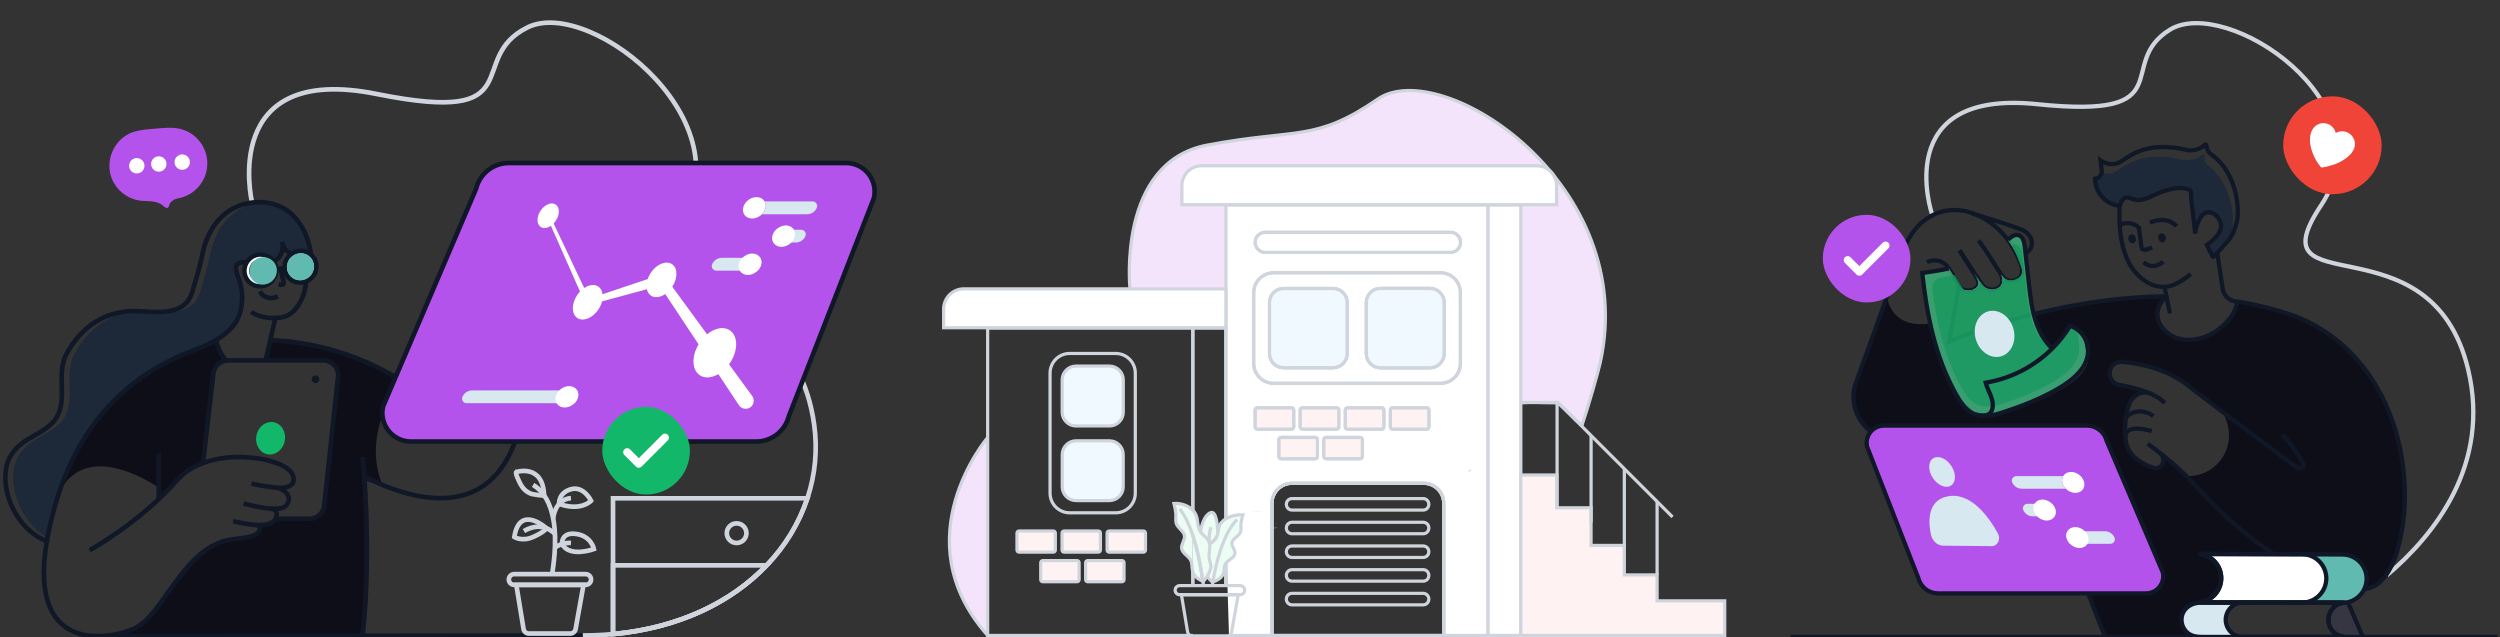<svg width="934" height="238" viewBox="0 0 934 238" fill="none" xmlns="http://www.w3.org/2000/svg">
<rect x="0" y="0" width="934" height="238" fill="#333333" stroke="none"/>
<g clip-path="url(#clip0_4926_48965)">
<path d="M217.687 237.417C221.57 237.417 225.346 237.243 229.014 236.897C253.784 234.613 273.368 224.848 286.391 211.215C293.28 204.109 298.49 195.55 301.637 186.167C304.602 177.284 305.466 167.835 304.163 158.562C295.164 94.639 219.578 125.723 251.265 86.844C282.952 47.965 220.92 -1.483 197.118 10.22C173.316 21.922 199.565 46.952 140.745 35.119C81.925 23.286 94.096 75.275 94.096 75.275" stroke="#D0D5DD" stroke-width="1.739" stroke-miterlimit="10"/>
<path d="M59.324 182.248C59.324 182.248 32.386 162.931 21.986 184.294C21.986 184.294 32.923 145.531 70.229 131.666C70.229 131.666 80.892 125.734 81.362 129.317C81.831 132.901 84.923 134.73 86.276 134.687C87.63 134.643 99.055 135.358 99.451 133.651C99.848 131.944 99.091 126.831 104.756 126.795C110.422 126.759 141.163 134.311 149.954 142.294C149.954 142.294 134.653 160.766 142.834 181.133L135.942 179.462C135.942 179.462 140.192 216.27 134.397 237.68H34.295C34.295 237.68 44.301 238.939 54.564 231.617L69.468 212.492C69.468 212.492 76.003 202.59 89.355 201.175C89.355 201.175 96.954 200.345 96.882 196.733C96.81 193.121 99.621 199.046 103.378 193.824C103.836 193.824 112.966 194.351 112.966 194.351C112.966 194.351 119.822 194.994 121.11 188.873C122.399 182.753 127.147 139.797 125.441 137.216C123.734 134.636 123.081 134.604 108.675 134.69C94.269 134.777 81.611 131.905 79.777 139.071C77.944 146.238 75.826 173.393 75.826 173.393C75.826 173.393 67.707 175.518 61.522 184.312C61.543 184.309 59.324 188.596 59.324 182.248Z" fill="#0E0E19"/>
<path d="M59.324 169.203V186.112" stroke="#101828" stroke-width="1.739" stroke-miterlimit="10"/>
<path d="M135.48 177.658C151.376 186.102 195.307 203.355 196.865 136.997C196.865 136.997 194.975 119.571 199.904 117.297C204.833 115.024 212.783 107.825 202.545 90.395L209.225 83.73C210.127 82.801 210.624 81.552 210.606 80.257C210.587 78.962 210.055 77.728 209.126 76.825C208.197 75.923 206.948 75.426 205.653 75.445C204.358 75.463 203.123 75.996 202.221 76.924L188.945 90.998C188.945 90.998 187.021 87.389 183.611 89.269C180.201 91.15 167.694 99.128 173.374 115.789L158.6 158.226" stroke="#101828" stroke-width="1.739" stroke-miterlimit="10"/>
<path d="M188.927 90.989C188.927 90.989 192.467 96.377 184.932 101.884" stroke="#101828" stroke-width="1.739" stroke-miterlimit="10"/>
<path d="M204.725 94.581C204.725 94.581 206.93 101.506 198.035 105.973C194.888 107.554 191.434 104.227 192.921 101.033C192.946 100.986 192.968 100.936 192.993 100.885" stroke="#101828" stroke-width="1.739" stroke-miterlimit="10"/>
<path d="M207.417 103.133C207.417 103.133 205.472 109.896 200.149 110.22C195.44 110.505 196.23 105.702 196.23 105.702" stroke="#101828" stroke-width="1.739" stroke-miterlimit="10"/>
<path d="M116.358 98.897C115.997 98.991 115.77 98.691 115.434 98.749C110.609 97.869 107.022 94.058 106.618 92.225C106.755 93.224 108.588 93.123 108.278 94.145C108.22 94.34 108.105 94.264 108.011 94.451C107.86 94.812 107.863 94.318 107.65 94.643C106.467 92.892 105.781 92.023 105.572 91.059C105.714 92.094 105.63 93.146 105.326 94.145C105.271 94.34 105.197 94.53 105.106 94.711C104.384 96.414 102.88 97.854 100.364 98.212C99.734 98.291 99.097 98.312 98.463 98.273C96.658 98.168 95.1 98.064 93.772 98.006C89.333 97.807 87.742 98.143 88.24 101.008C88.514 102.304 88.903 103.573 89.402 104.801C90.282 107.117 90.895 111.13 89.993 115.5V115.526C88.947 120.614 85.634 124.547 78.536 128.242C77.278 128.891 75.982 129.461 74.653 129.949C62.337 134.518 32.877 146.09 20.665 188.527C19.366 193.049 18.395 197.163 17.71 200.919L17.374 200.724C9.035 195.726 3.597 184.515 5.249 174.869C6.072 170.08 9.19 166.739 13.188 164.223C15.996 162.484 18.998 161.059 21.513 158.912C29.849 151.792 23.184 140.721 27.799 132.208C33.003 122.631 41.151 116.727 51.789 116.24C54.467 116.355 57.48 116.669 60.403 116.529C64.647 116.68 68.984 116.334 72.091 113.552C74.538 111.386 75.047 107.857 75.974 104.913C77.018 101.592 77.889 98.219 78.583 94.809C79.218 91.575 80.402 88.473 82.083 85.639C83.899 82.568 86.459 80.004 89.528 78.184C92.205 76.673 95.189 75.788 98.257 75.596C101.051 75.761 103.768 76.572 106.196 77.964C107.025 78.454 107.809 79.016 108.538 79.645C113.911 84.228 116.484 91.987 116.358 98.897Z" fill="#1D2939"/>
<path d="M197.883 109.816C197.883 109.816 196.162 111.952 197.104 113.98C198.045 116.008 200.384 116.481 202.657 115.594" stroke="#101828" stroke-width="1.739" stroke-miterlimit="10"/>
<path d="M202.538 90.394L197.782 95.147" stroke="#101828" stroke-width="1.739" stroke-miterlimit="10"/>
<path d="M75.844 172.927L79.716 139.548C79.873 138.197 80.521 136.951 81.536 136.047C82.551 135.143 83.863 134.643 85.223 134.644H120.782C121.56 134.643 122.329 134.807 123.04 135.123C123.751 135.44 124.387 135.902 124.907 136.481C125.427 137.06 125.82 137.742 126.059 138.482C126.298 139.222 126.379 140.004 126.296 140.778L121.114 188.877C120.967 190.237 120.323 191.495 119.305 192.408C118.287 193.323 116.968 193.828 115.6 193.828H102.876" stroke="#101828" stroke-width="1.739" stroke-miterlimit="10"/>
<path d="M117.874 143.145C118.675 143.145 119.324 142.496 119.324 141.694C119.324 140.893 118.675 140.244 117.874 140.244C117.072 140.244 116.423 140.893 116.423 141.694C116.423 142.496 117.072 143.145 117.874 143.145Z" fill="#101828"/>
<path d="M93.927 180.672C97.68 181.516 98.43 181.53 102.071 182.072C104.366 182.414 109.613 182.7 109.707 179.138C109.794 176.009 106.283 174.172 103.803 173.173C100.942 172.085 97.948 171.384 94.901 171.091C93.645 170.946 92.383 170.847 91.116 170.795C82.329 170.434 72.192 172.559 66.141 179.434C52.121 195.34 33.479 205.567 33.479 205.567" stroke="#101828" stroke-width="1.739" stroke-miterlimit="10"/>
<path d="M103.977 182.247C105.781 183.012 108.837 184.643 107.585 187.768C107.015 189.212 105.979 189.724 104.558 189.934C101.487 190.377 98.192 189.724 95.175 189.093C94.06 188.858 92.083 188.429 90.982 188.126" stroke="#101828" stroke-width="1.739" stroke-miterlimit="10"/>
<path d="M100.769 190.006C100.769 190.006 104.049 189.966 103.259 193.015C101.956 198.067 91.834 195.78 87.099 194.719" stroke="#101828" stroke-width="1.739" stroke-miterlimit="10"/>
<path d="M100.971 127.068C116.394 127.743 139.897 132.265 161.209 150.701" stroke="#101828" stroke-width="1.739" stroke-miterlimit="10"/>
<path d="M217.687 237.419L34.295 237.693" stroke="#101828" stroke-width="1.739" stroke-miterlimit="10"/>
<path d="M135.48 170.758C135.48 170.758 139.088 204.343 135.48 237.419" stroke="#101828" stroke-width="1.739" stroke-miterlimit="10"/>
<path opacity="0.54" d="M294.734 155.418L326.45 74.149C326.843 72.576 326.873 70.935 326.537 69.349C326.201 67.764 325.508 66.275 324.51 64.998C323.513 63.72 322.238 62.686 320.781 61.975C319.325 61.264 317.725 60.895 316.104 60.894H190.11C187.282 60.894 184.535 61.846 182.313 63.597C180.091 65.348 178.523 67.796 177.863 70.547L143.134 151.798C142.757 153.366 142.74 155 143.085 156.575C143.431 158.151 144.129 159.627 145.127 160.894C146.125 162.161 147.398 163.185 148.849 163.889C150.3 164.593 151.892 164.959 153.505 164.959H282.512C285.322 164.959 288.05 164.02 290.265 162.291C292.48 160.563 294.053 158.143 294.734 155.418Z" fill="white"/>
<path d="M294.734 155.418L326.45 74.149C326.843 72.576 326.873 70.935 326.537 69.349C326.201 67.764 325.508 66.275 324.51 64.998C323.513 63.72 322.238 62.686 320.781 61.975C319.325 61.264 317.725 60.895 316.104 60.894H190.11C187.282 60.894 184.535 61.846 182.313 63.597C180.091 65.348 178.523 67.796 177.863 70.547L143.134 151.798C142.757 153.366 142.74 155 143.085 156.575C143.431 158.151 144.129 159.627 145.127 160.894C146.125 162.161 147.398 163.185 148.849 163.889C150.3 164.593 151.892 164.959 153.505 164.959H282.512C285.322 164.959 288.05 164.02 290.265 162.291C292.48 160.563 294.053 158.143 294.734 155.418Z" fill="#B453EC"/>
<path d="M294.734 155.418L326.45 74.149C326.843 72.576 326.873 70.935 326.537 69.349C326.201 67.764 325.508 66.275 324.51 64.998C323.513 63.72 322.238 62.686 320.781 61.975C319.325 61.264 317.725 60.895 316.104 60.894H190.11C187.282 60.894 184.535 61.846 182.313 63.597C180.091 65.348 178.523 67.796 177.863 70.547L143.134 151.798C142.757 153.366 142.74 155 143.085 156.575C143.431 158.151 144.129 159.627 145.127 160.894C146.125 162.161 147.398 163.185 148.849 163.889C150.3 164.593 151.892 164.959 153.505 164.959H282.512C285.322 164.959 288.05 164.02 290.265 162.291C292.48 160.563 294.053 158.143 294.734 155.418Z" stroke="#101828" stroke-width="1.739" stroke-linecap="square" stroke-linejoin="round"/>
<path d="M290.094 152.127L319.356 77.152C319.718 75.701 319.745 74.188 319.435 72.725C319.125 71.263 318.486 69.891 317.566 68.712C316.647 67.534 315.471 66.58 314.128 65.924C312.784 65.268 311.309 64.927 309.814 64.926H193.571C190.961 64.925 188.427 65.803 186.377 67.419C184.327 69.035 182.881 71.293 182.272 73.832L150.232 148.789C149.884 150.236 149.869 151.743 150.188 153.196C150.507 154.649 151.151 156.012 152.072 157.18C152.993 158.349 154.168 159.293 155.506 159.943C156.845 160.592 158.314 160.929 159.802 160.929H278.82C281.411 160.927 283.928 160.061 285.97 158.466C288.012 156.872 289.464 154.641 290.094 152.127Z" fill="#B453EC"/>
<path d="M201.957 78.71C203.498 76.397 206.021 75.368 207.59 76.411C209.16 77.454 209.182 80.179 207.641 82.492C207.402 82.847 207.131 83.181 206.833 83.488L218.254 107.6C220.058 106.384 222.079 106.085 223.515 107.041C224.442 107.658 224.958 108.708 225.121 109.928L232.923 107.294L239.747 105.013C240.468 104.764 241.23 104.526 241.973 104.291C242.253 103.453 242.643 102.656 243.131 101.92C245.297 98.673 248.837 97.229 251.038 98.673C253.239 100.116 253.268 103.894 251.164 107.124L264.155 124.889C266.988 122.565 270.326 121.847 272.639 123.384C275.785 125.477 275.832 130.941 272.743 135.585C272.621 135.769 272.48 135.921 272.35 136.097L281.011 147.93C281.036 147.966 281.068 148.009 281.09 148.045C281.309 148.376 281.461 148.746 281.537 149.135C281.613 149.523 281.611 149.924 281.532 150.312C281.454 150.701 281.299 151.069 281.077 151.398C280.856 151.727 280.572 152.009 280.242 152.228C279.912 152.446 279.542 152.598 279.153 152.674C278.764 152.75 278.363 152.749 277.975 152.67C277.587 152.591 277.218 152.437 276.889 152.215C276.561 151.994 276.279 151.71 276.06 151.38L268.37 139.778C265.938 141.189 263.354 141.46 261.459 140.197C258.45 138.198 258.305 133.131 260.987 128.649L248.533 109.859C246.697 111.108 244.669 111.425 243.214 110.462C242.402 109.889 241.848 109.019 241.673 108.041C241.363 108.124 241.056 108.214 240.746 108.3L233.807 110.195L224.926 112.587C224.654 113.652 224.205 114.663 223.598 115.579C221.433 118.827 217.896 120.27 215.692 118.809C213.487 117.347 213.454 113.518 215.616 110.267C215.938 109.795 216.3 109.352 216.698 108.943L205.826 84.357C204.516 85.249 203.069 85.48 202.033 84.79C200.442 83.751 200.416 81.027 201.957 78.71Z" fill="white"/>
<path d="M284.666 80.041H301.515C302.285 80.041 303.04 79.816 303.685 79.395C304.33 78.973 304.839 78.373 305.148 77.667C305.247 77.45 305.3 77.216 305.304 76.978C305.3 76.517 305.114 76.078 304.788 75.753C304.462 75.429 304.021 75.246 303.561 75.245H285.637C286.492 76.671 286.066 78.641 284.666 80.041Z" fill="#D7E8F0"/>
<path d="M273.772 78.313C273.773 78.772 273.956 79.211 274.281 79.535C274.605 79.859 275.045 80.041 275.504 80.041H284.666C286.066 78.641 286.492 76.671 285.651 75.245H277.561C276.791 75.245 276.037 75.469 275.392 75.889C274.747 76.309 274.238 76.908 273.927 77.613C273.829 77.833 273.776 78.071 273.772 78.313Z" fill="#B453EC"/>
<path d="M277.987 80.041C278.034 80.134 278.09 80.222 278.153 80.305C279.354 81.946 281.96 82.109 283.988 80.622C284.228 80.445 284.454 80.251 284.666 80.041C286.066 78.641 286.492 76.671 285.651 75.245C285.604 75.154 285.548 75.067 285.485 74.985C284.294 73.333 281.689 73.181 279.661 74.657C279.418 74.837 279.188 75.033 278.972 75.245C277.582 76.649 277.157 78.609 277.987 80.041Z" fill="white"/>
<path d="M269.535 88.887C269.539 89.347 269.724 89.786 270.051 90.11C270.377 90.434 270.819 90.615 271.278 90.615H288.96C288.105 89.172 288.531 87.223 289.935 85.823H273.335C272.564 85.823 271.81 86.048 271.165 86.469C270.52 86.891 270.011 87.492 269.701 88.198C269.6 88.414 269.544 88.648 269.535 88.887Z" fill="#B453EC"/>
<path d="M288.957 90.615H297.256C298.026 90.616 298.779 90.393 299.425 89.974C300.07 89.554 300.579 88.956 300.89 88.252C300.99 88.032 301.043 87.793 301.045 87.552C301.046 87.324 301.001 87.1 300.915 86.89C300.828 86.68 300.701 86.489 300.54 86.328C300.38 86.168 300.189 86.04 299.979 85.954C299.769 85.867 299.544 85.823 299.317 85.823H289.931C288.524 87.223 288.101 89.183 288.957 90.615Z" fill="#D7E8F0"/>
<path d="M288.957 90.615C288.994 90.71 289.045 90.798 289.108 90.878C290.303 92.531 292.908 92.683 294.933 91.207C295.178 91.029 295.408 90.831 295.622 90.615C297.011 89.215 297.426 87.255 296.607 85.823C296.561 85.73 296.506 85.642 296.445 85.559C295.239 83.918 292.634 83.755 290.609 85.242C290.368 85.417 290.141 85.611 289.931 85.823C288.524 87.223 288.101 89.182 288.957 90.615Z" fill="white"/>
<path d="M283.068 101.116H293.652C294.422 101.117 295.175 100.893 295.82 100.473C296.466 100.053 296.975 99.454 297.285 98.749C297.385 98.533 297.438 98.298 297.441 98.06C297.439 97.598 297.254 97.157 296.928 96.831C296.601 96.505 296.159 96.321 295.698 96.321H284.053C284.883 97.753 284.457 99.713 283.068 101.116Z" fill="#B453EC"/>
<path d="M265.912 99.395C265.914 99.853 266.097 100.291 266.422 100.614C266.747 100.937 267.187 101.117 267.644 101.116H283.068C284.457 99.713 284.872 97.753 284.053 96.321H269.701C268.931 96.321 268.176 96.545 267.531 96.967C266.886 97.389 266.377 97.989 266.068 98.695C265.969 98.915 265.916 99.153 265.912 99.395Z" fill="#D7E8F0"/>
<path d="M276.388 101.116C276.436 101.207 276.491 101.294 276.554 101.376C277.745 103.028 280.35 103.18 282.378 101.704C282.622 101.524 282.852 101.328 283.068 101.116C284.457 99.712 284.872 97.753 284.053 96.32C284.005 96.227 283.949 96.139 283.887 96.057C282.685 94.415 280.08 94.274 278.052 95.739C277.812 95.916 277.585 96.11 277.373 96.32C275.973 97.72 275.533 99.69 276.388 101.116Z" fill="white"/>
<path d="M214.641 150.643H225.225C225.995 150.644 226.749 150.42 227.394 150C228.039 149.579 228.548 148.981 228.859 148.276C228.98 148.012 229.032 147.723 229.01 147.434C228.989 147.144 228.895 146.866 228.736 146.623C228.577 146.381 228.36 146.182 228.104 146.046C227.847 145.911 227.561 145.842 227.271 145.847H215.63C216.456 147.28 216.031 149.239 214.641 150.643Z" fill="#B453EC"/>
<path d="M172.623 148.923C172.623 149.149 172.669 149.374 172.756 149.583C172.843 149.792 172.97 149.982 173.131 150.142C173.291 150.302 173.482 150.428 173.691 150.515C173.9 150.601 174.125 150.645 174.352 150.644H214.641C216.031 149.241 216.446 147.281 215.627 145.849H176.412C175.641 145.849 174.887 146.073 174.242 146.495C173.596 146.917 173.088 147.517 172.778 148.223C172.679 148.443 172.626 148.681 172.623 148.923Z" fill="#D7E8F0"/>
<path d="M207.962 150.644C208.01 150.735 208.065 150.822 208.128 150.903C209.319 152.56 211.924 152.708 213.952 151.232C214.195 151.052 214.426 150.855 214.641 150.644C216.031 149.24 216.446 147.28 215.627 145.848C215.579 145.755 215.524 145.667 215.461 145.584C214.255 143.942 211.65 143.802 209.625 145.267C209.386 145.444 209.159 145.638 208.947 145.848C207.547 147.248 207.121 149.218 207.962 150.644Z" fill="white"/>
<path d="M18.312 202.622C16.968 202.092 15.669 201.456 14.426 200.72C6.079 195.722 0.641 184.514 2.297 174.864C3.124 170.076 6.241 166.738 10.254 164.219C13.058 162.48 16.075 161.058 18.579 158.911C26.915 151.791 20.247 140.716 24.862 132.207C30.473 121.887 39.495 115.835 51.381 116.228C57.087 116.416 64.495 117.726 69.154 113.551C71.6 111.386 72.113 107.857 73.04 104.912C74.086 101.591 74.957 98.219 75.653 94.808C76.278 91.574 77.454 88.473 79.132 85.638C80.947 82.564 83.507 79.996 86.576 78.172C92.35 74.841 100.401 74.535 106.203 77.959C107.029 78.451 107.812 79.012 108.542 79.637C113.911 84.242 116.48 91.997 116.358 98.911" stroke="#101828" stroke-width="1.739" stroke-miterlimit="10"/>
<path d="M105.453 90.448C105.752 92.483 106.99 94.36 109.188 94.923C111.67 95.554 112.987 97.972 113.687 100.401C114.682 103.964 114.428 107.76 112.966 111.158C111.609 114.355 109.191 118.014 105.103 118.588C97.622 119.67 93.898 116.502 93.898 116.502" stroke="#101828" stroke-width="1.739" stroke-miterlimit="10"/>
<path d="M99.221 101.322C99.93 101.322 100.505 100.746 100.505 100.037C100.505 99.327 99.93 98.752 99.221 98.752C98.511 98.752 97.936 99.327 97.936 100.037C97.936 100.746 98.511 101.322 99.221 101.322Z" fill="#101828"/>
<path d="M110.519 100.47C111.228 100.47 111.804 99.895 111.804 99.185C111.804 98.476 111.228 97.9 110.519 97.9C109.81 97.9 109.234 98.476 109.234 99.185C109.234 99.895 109.81 100.47 110.519 100.47Z" fill="#101828"/>
<path d="M96.24 196.151C98.109 197.298 96.601 199.189 95.244 199.828C92.913 200.911 89.9 201.102 87.359 201.405C68.042 203.678 61.594 230.194 49.469 235.124C37.344 240.053 4.805 243.654 20.676 188.522C32.895 146.092 62.355 134.52 74.671 129.951C75.997 129.464 77.291 128.895 78.547 128.248C85.645 124.56 88.969 120.612 90.011 115.52C90.011 115.52 90.011 115.52 90.011 115.499C90.914 111.129 90.307 107.116 89.423 104.796C88.916 103.57 88.523 102.301 88.247 101.003C87.59 97.311 90.441 97.831 98.445 98.271C102.118 98.488 104.197 96.828 105.092 94.713C105.179 94.53 105.251 94.339 105.305 94.143C105.681 92.946 105.726 91.669 105.435 90.448" stroke="#101828" stroke-width="1.739" stroke-miterlimit="10"/>
<path d="M104.756 100.348C104.756 100.348 106.106 105.281 105.969 106.01C105.832 106.739 104.103 106.176 104.103 106.176" stroke="#101828" stroke-width="1.739" stroke-miterlimit="10"/>
<path d="M103.825 110.693C101.238 112.086 98.246 111.209 97.077 108.889" stroke="#101828" stroke-width="1.739" stroke-miterlimit="10"/>
<path d="M101.284 105.286C103.693 103.011 103.847 99.26 101.627 96.907C99.406 94.555 95.653 94.493 93.243 96.768C90.833 99.043 90.679 102.795 92.899 105.147C95.12 107.499 98.873 107.561 101.284 105.286Z" stroke="#101828" stroke-width="1.739" stroke-miterlimit="10"/>
<path d="M116.27 103.919C118.68 101.643 118.834 97.892 116.614 95.54C114.393 93.188 110.64 93.126 108.229 95.401C105.819 97.676 105.665 101.427 107.886 103.779C110.106 106.131 113.86 106.194 116.27 103.919Z" stroke="#101828" stroke-width="1.739" stroke-miterlimit="10"/>
<path d="M112.374 95.544C113.388 95.538 114.366 95.919 115.108 96.611C115.849 97.303 116.298 98.252 116.362 99.264C116.426 100.367 116.061 101.451 115.342 102.289C114.623 103.127 113.607 103.654 112.508 103.757C112.381 103.757 112.251 103.757 112.125 103.757C111.117 103.764 110.144 103.388 109.403 102.703C108.662 102.019 108.21 101.079 108.138 100.073C108.068 98.968 108.431 97.879 109.151 97.037C109.87 96.195 110.889 95.666 111.992 95.562C112.118 95.562 112.248 95.562 112.374 95.562V95.544ZM112.374 94.692C112.222 94.692 112.067 94.692 111.912 94.714C110.588 94.84 109.364 95.474 108.498 96.484C107.632 97.493 107.191 98.799 107.268 100.127C107.349 101.358 107.896 102.513 108.799 103.354C109.702 104.196 110.891 104.661 112.125 104.656C112.277 104.656 112.432 104.656 112.587 104.634C113.912 104.51 115.136 103.876 116.002 102.866C116.868 101.856 117.307 100.549 117.228 99.221C117.155 97.984 116.612 96.822 115.709 95.974C114.807 95.126 113.613 94.655 112.374 94.66V94.692Z" fill="white"/>
<path d="M103.183 100.491L106.33 100.202" stroke="#101828" stroke-width="1.739" stroke-miterlimit="10"/>
<path d="M97.391 96.797C98.436 96.787 99.445 97.178 100.209 97.891C100.973 98.603 101.435 99.582 101.498 100.625C101.565 101.761 101.189 102.879 100.449 103.742C99.708 104.606 98.661 105.149 97.528 105.255C97.398 105.255 97.265 105.255 97.135 105.255C96.089 105.265 95.08 104.872 94.315 104.159C93.55 103.446 93.089 102.466 93.025 101.423C92.958 100.288 93.334 99.171 94.075 98.308C94.815 97.445 95.862 96.903 96.994 96.797C97.126 96.783 97.259 96.778 97.391 96.779V96.797ZM97.391 95.909C97.232 95.909 97.074 95.916 96.915 95.931C95.55 96.057 94.289 96.713 93.4 97.756C92.512 98.8 92.066 100.149 92.159 101.517C92.241 102.778 92.802 103.961 93.727 104.823C94.651 105.686 95.871 106.163 97.135 106.157C97.29 106.157 97.449 106.157 97.608 106.136C98.966 106.008 100.222 105.357 101.109 104.321C101.997 103.285 102.446 101.944 102.364 100.582C102.282 99.32 101.722 98.138 100.798 97.275C99.874 96.413 98.655 95.936 97.391 95.941V95.909Z" fill="white"/>
<path d="M115.701 103.314C117.767 101.363 117.898 98.145 115.992 96.126C114.086 94.107 110.866 94.052 108.799 96.003C106.733 97.954 106.602 101.172 108.508 103.191C110.414 105.21 113.634 105.265 115.701 103.314Z" fill="#60BAAF"/>
<path d="M101.797 104.893C103.882 102.923 104.013 99.675 102.089 97.64C100.165 95.604 96.915 95.552 94.831 97.523C92.745 99.493 92.615 102.741 94.539 104.776C96.463 106.811 99.712 106.864 101.797 104.893Z" fill="#60BAAF"/>
<path d="M84.541 134.686C82.953 133.03 81.575 130.594 80.669 127.068" stroke="#101828" stroke-width="1.739" stroke-miterlimit="10"/>
<path d="M99.221 134.644L100.971 127.069L102.873 118.906" stroke="#101828" stroke-width="1.739" stroke-miterlimit="10"/>
<path d="M106.375 164.803C107.047 161.502 105.228 158.345 102.31 157.75C99.392 157.155 96.482 159.349 95.809 162.649C95.137 165.95 96.957 169.107 99.874 169.701C102.792 170.296 105.702 168.103 106.375 164.803Z" fill="#12B76A"/>
<path d="M218.001 218.5L215.042 235.034C214.959 235.498 214.715 235.919 214.354 236.221C213.993 236.524 213.536 236.69 213.064 236.69H197.587C197.111 236.691 196.65 236.522 196.286 236.214C195.923 235.906 195.68 235.479 195.602 235.009L192.896 218.5H218.001Z" stroke="#D0D5DD" stroke-width="1.739" stroke-miterlimit="10"/>
<path d="M220.816 216.651C220.774 217.154 220.545 217.623 220.174 217.965C219.803 218.308 219.317 218.498 218.813 218.499H192.109C191.611 218.499 191.131 218.315 190.761 217.981C190.392 217.648 190.158 217.19 190.107 216.695C190.08 216.416 190.112 216.134 190.2 215.868C190.289 215.602 190.432 215.358 190.621 215.151C190.809 214.943 191.039 214.778 191.296 214.665C191.552 214.551 191.829 214.493 192.109 214.493H218.813C219.089 214.494 219.362 214.551 219.615 214.662C219.869 214.772 220.096 214.934 220.284 215.136C220.472 215.339 220.616 215.578 220.708 215.838C220.799 216.099 220.836 216.376 220.816 216.651Z" stroke="#D0D5DD" stroke-width="1.739" stroke-miterlimit="10"/>
<path d="M206.302 214.466C206.302 213.618 208.467 203.055 206.663 193.691C205.681 188.552 203.516 183.778 199.157 181.162" stroke="#D0D5DD" stroke-width="1.739" stroke-miterlimit="10"/>
<path d="M206.67 193.705C206.67 193.705 207.164 186.589 213.313 186.098" stroke="#D0D5DD" stroke-width="1.739" stroke-miterlimit="10"/>
<path d="M207.33 204.564C209.08 203.338 211.187 202.729 213.321 202.831" stroke="#D0D5DD" stroke-width="1.739" stroke-miterlimit="10"/>
<path d="M207.33 199.507C207.33 199.507 202.863 194.217 195.725 198.403" stroke="#D0D5DD" stroke-width="1.739" stroke-miterlimit="10"/>
<path d="M204.18 197.378C204.18 197.378 194.119 188.191 192.149 200.626C192.149 200.626 194.982 202.47 199.164 200.626C203.346 198.782 204.18 197.378 204.18 197.378Z" stroke="#D0D5DD" stroke-width="1.739" stroke-miterlimit="10"/>
<path d="M208.882 188.264C208.882 188.264 208.521 184.128 213.314 182.775C218.106 181.422 220.823 187.084 220.823 187.084C220.823 187.084 217.124 191.172 208.882 188.264Z" stroke="#D0D5DD" stroke-width="1.739" stroke-miterlimit="10"/>
<path d="M209.993 202.828C209.993 202.828 209.827 198.646 215.406 199.508C220.985 200.37 221.902 205.13 221.902 205.13C221.902 205.13 212.765 208.479 209.993 203.268" stroke="#D0D5DD" stroke-width="1.739" stroke-miterlimit="10"/>
<path d="M203.271 185.045C203.271 185.341 199.077 184.684 198.81 184.59C196.779 183.984 195.335 182.576 194.386 180.714C194.094 180.137 192.402 176.9 192.882 176.337C192.896 176.337 202.863 173.126 203.271 185.045Z" stroke="#D0D5DD" stroke-width="1.739" stroke-miterlimit="10"/>
<path d="M301.645 186.166C298.498 195.551 293.288 204.11 286.398 211.217C273.368 224.85 253.784 234.615 229.022 236.899V186.166H301.645Z" stroke="#D0D5DD" stroke-width="1.739" stroke-miterlimit="10"/>
<path d="M286.398 211.218C273.368 224.851 253.784 234.616 229.022 236.9V211.218H286.398Z" stroke="#D0D5DD" stroke-width="1.739" stroke-miterlimit="10"/>
<path d="M278.86 199.192C278.86 197.168 277.219 195.527 275.195 195.527C273.172 195.527 271.531 197.168 271.531 199.192C271.531 201.216 273.172 202.856 275.195 202.856C277.219 202.856 278.86 201.216 278.86 199.192Z" stroke="#D0D5DD" stroke-width="1.739" stroke-miterlimit="10"/>
<rect x="225" y="152" width="32.75" height="32.754" rx="16.375" fill="#12B76A"/>
<path d="M238.648 174.754C238.452 174.754 238.259 174.715 238.078 174.64C237.897 174.566 237.733 174.456 237.595 174.317L233.26 169.982C232.981 169.703 232.824 169.325 232.824 168.931C232.823 168.536 232.98 168.157 233.259 167.878C233.538 167.599 233.916 167.442 234.311 167.442C234.705 167.442 235.083 167.598 235.363 167.877L238.657 171.171L247.386 162.437C247.665 162.157 248.043 162 248.438 162C248.832 162 249.21 162.156 249.49 162.435C249.769 162.714 249.926 163.092 249.926 163.487C249.927 163.881 249.77 164.26 249.491 164.539L239.698 174.333C239.417 174.606 239.04 174.758 238.648 174.754Z" fill="white"/>
<path d="M40.916 62.911C41.005 64.166 41.276 65.401 41.719 66.579C42.553 68.729 43.931 70.625 45.717 72.084C47.504 73.542 49.638 74.513 51.911 74.9C53.687 75.178 55.65 75.031 57.478 75.344C58.784 75.528 60.011 76.076 61.02 76.924C61.31 77.249 61.676 77.499 62.085 77.65C63.221 77.938 63.146 76.381 63.599 75.802C64.34 74.894 65.387 74.29 66.544 74.101C69.552 73.559 72.28 71.995 74.268 69.673C76.255 67.351 77.381 64.415 77.453 61.359C77.526 58.304 76.541 55.317 74.667 52.904C72.791 50.49 70.14 48.798 67.162 48.113C64.216 47.444 61.157 47.809 58.137 48.045C55.483 48.273 52.801 48.432 50.239 49.173C44.254 50.926 40.494 56.889 40.916 62.911Z" fill="#B453EC"/>
<path d="M65.595 62C66.389 63.375 68.147 63.846 69.521 63.052C70.895 62.259 71.367 60.501 70.573 59.127C69.779 57.752 68.022 57.281 66.647 58.075C65.273 58.868 64.802 60.626 65.595 62Z" fill="white"/>
<path d="M56.834 62.706C57.628 64.08 59.385 64.552 60.76 63.758C62.135 62.964 62.605 61.206 61.812 59.832C61.018 58.458 59.261 57.987 57.886 58.78C56.511 59.574 56.041 61.331 56.834 62.706Z" fill="white"/>
<path d="M48.614 63.368C49.408 64.743 51.166 65.214 52.54 64.42C53.914 63.627 54.386 61.869 53.592 60.494C52.798 59.12 51.041 58.649 49.666 59.443C48.292 60.236 47.821 61.994 48.614 63.368Z" fill="white"/>
</g>
<path d="M448.504 199C448.504 199 448.989 193.336 452.001 191.637C454.612 190.164 454.911 197.121 454.945 199C454.987 201.358 452.004 203 452.004 203" fill="#ECFDF3"/>
<path d="M448.504 199C448.504 199 448.989 193.336 452.001 191.637C454.612 190.164 454.911 197.121 454.945 199C454.987 201.358 452.004 203 452.004 203" stroke="#D0D5DD" stroke-width="1.2" stroke-miterlimit="10"/>
<path d="M368.986 163.452C368.986 163.452 336.837 201.158 368.986 237.405V163.452Z" fill="#F3E4FC"/>
<path d="M368.986 163.452C368.986 163.452 336.837 201.158 368.986 237.405" stroke="#D0D5DD" stroke-width="1.2" stroke-miterlimit="10"/>
<path d="M422.161 107.918C422.161 107.918 417.187 60.579 451.045 54.204C484.902 47.83 491.196 53.176 514.778 36.99C538.36 20.804 612.868 68.581 597.784 135.784C597.01 139.254 593.504 151.5 591.004 159C588.004 156.5 585.504 153.5 582.004 150.5C576.004 150.5 571.829 150.223 568.504 150.5" fill="#F3E4FC"/>
<path d="M422.161 107.918C422.161 107.918 417.187 60.579 451.045 54.204C484.902 47.83 491.196 53.176 514.778 36.99C538.36 20.804 612.868 68.581 597.784 135.784C597.01 139.254 593.504 151.5 591.004 159C588.004 156.5 585.504 153.5 582.004 150.5C576.004 150.5 571.829 150.223 568.504 150.5" stroke="#D0D5DD" stroke-width="1.2" stroke-miterlimit="10"/>
<path d="M568.181 76.58H555.866V237.401H568.181V76.58Z" fill="white" stroke="#D0D5DD" stroke-width="1.2" stroke-miterlimit="10"/>
<path d="M458.006 200.353V76.58H555.866V237.404H539.378V188.012C539.374 186.032 538.584 184.135 537.183 182.737C535.781 181.338 533.881 180.554 531.901 180.555H482.681C480.702 180.555 478.803 181.34 477.401 182.738C475.999 184.135 475.209 186.032 475.204 188.012V237.404H459.157M469.747 160.296C469.644 160.295 469.542 160.274 469.446 160.235C469.351 160.194 469.265 160.136 469.192 160.062C469.119 159.989 469.062 159.902 469.023 159.806C468.985 159.71 468.965 159.608 468.966 159.505V153.175C468.966 152.968 469.048 152.77 469.195 152.623C469.341 152.476 469.54 152.394 469.747 152.394H482.509C482.613 152.393 482.715 152.413 482.811 152.451C482.907 152.49 482.994 152.548 483.067 152.62C483.141 152.693 483.199 152.779 483.239 152.875C483.279 152.97 483.3 153.072 483.301 153.175V159.505C483.301 159.608 483.281 159.712 483.241 159.808C483.202 159.904 483.143 159.991 483.07 160.065C482.996 160.139 482.909 160.197 482.813 160.237C482.717 160.276 482.613 160.296 482.509 160.296H469.747ZM492.182 170.568C492.18 170.776 492.096 170.976 491.947 171.123C491.799 171.27 491.599 171.353 491.39 171.353H478.628C478.419 171.353 478.219 171.27 478.071 171.123C477.923 170.976 477.839 170.776 477.837 170.568V164.232C477.84 164.024 477.924 163.825 478.072 163.679C478.22 163.533 478.42 163.451 478.628 163.451H491.39C491.599 163.451 491.798 163.533 491.946 163.679C492.095 163.825 492.179 164.024 492.182 164.232V170.568ZM485.8 159.505V153.175C485.801 153.072 485.822 152.97 485.862 152.875C485.902 152.779 485.96 152.693 486.034 152.62C486.107 152.548 486.194 152.49 486.29 152.451C486.386 152.413 486.488 152.393 486.592 152.394H499.354C499.562 152.394 499.762 152.476 499.91 152.622C500.058 152.769 500.142 152.967 500.145 153.175V159.505C500.144 159.714 500.06 159.915 499.912 160.063C499.764 160.211 499.563 160.295 499.354 160.296H486.588C486.485 160.296 486.382 160.275 486.286 160.236C486.19 160.196 486.103 160.137 486.03 160.064C485.957 159.99 485.899 159.903 485.859 159.807C485.82 159.711 485.8 159.608 485.8 159.505ZM508.958 170.568C508.958 170.671 508.938 170.772 508.899 170.868C508.86 170.963 508.803 171.049 508.73 171.122C508.658 171.195 508.571 171.253 508.476 171.293C508.381 171.332 508.279 171.353 508.176 171.353H495.401C495.298 171.353 495.197 171.332 495.101 171.293C495.006 171.253 494.92 171.195 494.847 171.122C494.775 171.049 494.717 170.963 494.679 170.868C494.639 170.772 494.62 170.671 494.62 170.568V164.232C494.62 164.025 494.702 163.826 494.849 163.68C494.995 163.533 495.194 163.451 495.401 163.451H508.173C508.38 163.451 508.579 163.533 508.726 163.68C508.872 163.826 508.955 164.025 508.955 164.232L508.958 170.568ZM516.973 159.505C516.973 159.608 516.953 159.712 516.914 159.808C516.874 159.904 516.816 159.991 516.742 160.065C516.669 160.139 516.581 160.197 516.485 160.237C516.389 160.276 516.286 160.296 516.182 160.296H503.42C503.316 160.295 503.214 160.274 503.119 160.235C503.023 160.195 502.936 160.136 502.864 160.063C502.791 159.989 502.733 159.902 502.694 159.806C502.655 159.711 502.635 159.608 502.635 159.505V153.175C502.635 153.072 502.656 152.971 502.695 152.876C502.734 152.781 502.792 152.694 502.865 152.622C502.938 152.549 503.025 152.492 503.12 152.452C503.215 152.414 503.317 152.393 503.42 152.394H516.179C516.282 152.393 516.385 152.413 516.48 152.451C516.576 152.49 516.663 152.548 516.737 152.62C516.81 152.693 516.869 152.779 516.909 152.875C516.949 152.97 516.97 153.072 516.97 153.175L516.973 159.505ZM533.805 159.505C533.806 159.608 533.786 159.71 533.747 159.806C533.708 159.902 533.651 159.989 533.578 160.062C533.506 160.136 533.419 160.194 533.324 160.235C533.229 160.274 533.127 160.295 533.023 160.296H520.258C520.154 160.296 520.051 160.276 519.955 160.237C519.858 160.197 519.771 160.139 519.697 160.065C519.624 159.991 519.565 159.904 519.526 159.808C519.486 159.712 519.466 159.608 519.467 159.505V153.175C519.467 153.072 519.488 152.97 519.528 152.875C519.568 152.779 519.626 152.693 519.7 152.62C519.773 152.548 519.861 152.49 519.956 152.451C520.052 152.413 520.154 152.393 520.258 152.394H533.02C533.227 152.394 533.426 152.476 533.572 152.623C533.719 152.77 533.801 152.968 533.801 153.175L533.805 159.505ZM545.62 135.741C545.623 136.722 545.432 137.694 545.058 138.601C544.684 139.508 544.135 140.332 543.443 141.027C542.75 141.721 541.927 142.272 541.021 142.648C540.115 143.024 539.143 143.218 538.162 143.218H475.856C473.873 143.217 471.972 142.429 470.57 141.027C469.168 139.625 468.38 137.724 468.379 135.741V109.377C468.379 107.394 469.167 105.492 470.569 104.09C471.971 102.687 473.873 101.9 475.856 101.9H538.149C539.131 101.9 540.102 102.093 541.008 102.469C541.914 102.845 542.737 103.396 543.43 104.091C544.122 104.785 544.671 105.61 545.045 106.517C545.419 107.424 545.61 108.396 545.607 109.377L545.62 135.741ZM544.527 93.168C544.184 93.515 543.775 93.791 543.324 93.979C542.873 94.166 542.389 94.262 541.901 94.261H472.685C471.699 94.26 470.753 93.868 470.056 93.17C469.359 92.473 468.967 91.528 468.966 90.541C468.969 89.556 469.362 88.612 470.059 87.915C470.756 87.219 471.699 86.826 472.685 86.822H541.894C542.383 86.822 542.867 86.918 543.318 87.105C543.77 87.291 544.18 87.565 544.525 87.911C544.871 88.256 545.145 88.666 545.331 89.118C545.518 89.569 545.614 90.053 545.614 90.541C545.615 91.029 545.52 91.513 545.333 91.964C545.146 92.415 544.871 92.825 544.524 93.168H544.527Z" fill="white"/>
<path d="M458.006 200.353V76.58H555.866V237.404H539.378V188.012C539.374 186.032 538.584 184.135 537.183 182.737C535.781 181.338 533.881 180.554 531.901 180.555H482.681C480.702 180.555 478.803 181.34 477.401 182.738C475.999 184.135 475.209 186.032 475.204 188.012V237.404H459.157M458.006 218.786V210.404M469.747 160.296C469.644 160.295 469.542 160.274 469.446 160.235C469.351 160.194 469.265 160.136 469.192 160.062C469.119 159.989 469.062 159.902 469.023 159.806C468.985 159.71 468.965 159.608 468.966 159.505V153.175C468.966 152.968 469.048 152.77 469.195 152.623C469.341 152.476 469.54 152.394 469.747 152.394H482.509C482.613 152.393 482.715 152.413 482.811 152.451C482.907 152.49 482.994 152.548 483.067 152.62C483.141 152.693 483.199 152.779 483.239 152.875C483.279 152.97 483.3 153.072 483.301 153.175V159.505C483.301 159.608 483.281 159.712 483.241 159.808C483.202 159.904 483.143 159.991 483.07 160.065C482.996 160.139 482.909 160.197 482.813 160.237C482.717 160.276 482.613 160.296 482.509 160.296H469.747ZM492.182 170.568C492.18 170.776 492.096 170.976 491.947 171.123C491.799 171.27 491.599 171.353 491.39 171.353H478.628C478.419 171.353 478.219 171.27 478.071 171.123C477.923 170.976 477.839 170.776 477.837 170.568V164.232C477.84 164.024 477.924 163.825 478.072 163.679C478.22 163.533 478.42 163.451 478.628 163.451H491.39C491.599 163.451 491.798 163.533 491.946 163.679C492.095 163.825 492.179 164.024 492.182 164.232V170.568ZM485.8 159.505V153.175C485.801 153.072 485.822 152.97 485.862 152.875C485.902 152.779 485.96 152.693 486.034 152.62C486.107 152.548 486.194 152.49 486.29 152.451C486.386 152.413 486.488 152.393 486.592 152.394H499.354C499.562 152.394 499.762 152.476 499.91 152.622C500.058 152.769 500.142 152.967 500.145 153.175V159.505C500.144 159.714 500.06 159.915 499.912 160.063C499.764 160.211 499.563 160.295 499.354 160.296H486.588C486.485 160.296 486.382 160.275 486.286 160.236C486.19 160.196 486.103 160.137 486.03 160.064C485.957 159.99 485.899 159.903 485.859 159.807C485.82 159.711 485.8 159.608 485.8 159.505ZM508.958 170.568C508.958 170.671 508.938 170.772 508.899 170.868C508.86 170.963 508.803 171.049 508.73 171.122C508.658 171.195 508.571 171.253 508.476 171.293C508.381 171.332 508.279 171.353 508.176 171.353H495.401C495.298 171.353 495.197 171.332 495.101 171.293C495.006 171.253 494.92 171.195 494.847 171.122C494.775 171.049 494.717 170.963 494.679 170.868C494.639 170.772 494.62 170.671 494.62 170.568V164.232C494.62 164.025 494.702 163.826 494.849 163.68C494.995 163.533 495.194 163.451 495.401 163.451H508.173C508.38 163.451 508.579 163.533 508.726 163.68C508.872 163.826 508.955 164.025 508.955 164.232L508.958 170.568ZM516.973 159.505C516.973 159.608 516.953 159.712 516.914 159.808C516.874 159.904 516.816 159.991 516.742 160.065C516.669 160.139 516.581 160.197 516.485 160.237C516.389 160.276 516.286 160.296 516.182 160.296H503.42C503.316 160.295 503.214 160.274 503.119 160.235C503.023 160.195 502.936 160.136 502.864 160.063C502.791 159.989 502.733 159.902 502.694 159.806C502.655 159.711 502.635 159.608 502.635 159.505V153.175C502.635 153.072 502.656 152.971 502.695 152.876C502.734 152.781 502.792 152.694 502.865 152.622C502.938 152.549 503.025 152.492 503.12 152.452C503.215 152.414 503.317 152.393 503.42 152.394H516.179C516.282 152.393 516.385 152.413 516.48 152.451C516.576 152.49 516.663 152.548 516.737 152.62C516.81 152.693 516.869 152.779 516.909 152.875C516.949 152.97 516.97 153.072 516.97 153.175L516.973 159.505ZM533.805 159.505C533.806 159.608 533.786 159.71 533.747 159.806C533.708 159.902 533.651 159.989 533.578 160.062C533.506 160.136 533.419 160.194 533.324 160.235C533.229 160.274 533.127 160.295 533.023 160.296H520.258C520.154 160.296 520.051 160.276 519.955 160.237C519.858 160.197 519.771 160.139 519.697 160.065C519.624 159.991 519.565 159.904 519.526 159.808C519.486 159.712 519.466 159.608 519.467 159.505V153.175C519.467 153.072 519.488 152.97 519.528 152.875C519.568 152.779 519.626 152.693 519.7 152.62C519.773 152.548 519.861 152.49 519.956 152.451C520.052 152.413 520.154 152.393 520.258 152.394H533.02C533.227 152.394 533.426 152.476 533.572 152.623C533.719 152.77 533.801 152.968 533.801 153.175L533.805 159.505ZM545.62 135.741C545.623 136.722 545.432 137.694 545.058 138.601C544.684 139.508 544.135 140.332 543.443 141.027C542.75 141.721 541.927 142.272 541.021 142.648C540.115 143.024 539.143 143.218 538.162 143.218H475.856C473.873 143.217 471.972 142.429 470.57 141.027C469.168 139.625 468.38 137.724 468.379 135.741V109.377C468.379 107.394 469.167 105.492 470.569 104.09C471.971 102.687 473.873 101.9 475.856 101.9H538.149C539.131 101.9 540.102 102.093 541.008 102.469C541.914 102.845 542.737 103.396 543.43 104.091C544.122 104.785 544.671 105.61 545.045 106.517C545.419 107.424 545.61 108.396 545.607 109.377L545.62 135.741ZM544.527 93.168C544.184 93.515 543.775 93.791 543.324 93.979C542.873 94.166 542.389 94.262 541.901 94.261H472.685C471.699 94.26 470.753 93.868 470.056 93.17C469.359 92.473 468.967 91.528 468.966 90.541C468.969 89.556 469.362 88.612 470.059 87.915C470.756 87.219 471.699 86.826 472.685 86.822H541.894C542.383 86.822 542.867 86.918 543.318 87.105C543.77 87.291 544.18 87.565 544.525 87.911C544.871 88.256 545.145 88.666 545.331 89.118C545.518 89.569 545.614 90.053 545.614 90.541C545.615 91.029 545.52 91.513 545.333 91.964C545.146 92.415 544.871 92.825 544.524 93.168H544.527Z" stroke="#D0D5DD" stroke-width="1.2" stroke-miterlimit="10"/>
<path d="M482.509 160.296H469.747C469.644 160.296 469.542 160.275 469.446 160.235C469.351 160.195 469.265 160.136 469.192 160.063C469.119 159.989 469.062 159.902 469.023 159.807C468.985 159.711 468.965 159.608 468.966 159.505V153.176C468.966 152.969 469.048 152.77 469.195 152.623C469.341 152.477 469.54 152.394 469.747 152.394H482.509C482.613 152.393 482.715 152.413 482.811 152.452C482.907 152.491 482.994 152.548 483.067 152.621C483.141 152.693 483.199 152.78 483.239 152.875C483.279 152.97 483.3 153.072 483.301 153.176V159.505C483.301 159.609 483.281 159.712 483.241 159.808C483.202 159.904 483.143 159.992 483.07 160.065C482.996 160.139 482.909 160.197 482.813 160.237C482.717 160.276 482.613 160.296 482.509 160.296Z" stroke="#D0D5DD" stroke-width="1.2" stroke-miterlimit="10"/>
<path d="M478.628 163.452H491.39C491.599 163.452 491.798 163.533 491.946 163.68C492.095 163.826 492.179 164.025 492.182 164.233V170.569C492.18 170.777 492.096 170.977 491.947 171.124C491.799 171.271 491.599 171.353 491.39 171.353H478.628C478.419 171.353 478.219 171.271 478.071 171.124C477.923 170.977 477.839 170.777 477.837 170.569V164.233C477.84 164.025 477.924 163.826 478.072 163.68C478.22 163.533 478.42 163.452 478.628 163.452Z" stroke="#D0D5DD" stroke-width="1.2" stroke-miterlimit="10"/>
<path d="M500.142 153.176V159.505C500.141 159.714 500.057 159.915 499.909 160.063C499.761 160.212 499.56 160.295 499.351 160.296H486.588C486.484 160.296 486.381 160.276 486.285 160.237C486.189 160.197 486.102 160.139 486.028 160.065C485.955 159.992 485.896 159.904 485.857 159.808C485.817 159.712 485.797 159.609 485.797 159.505V153.176C485.798 153.072 485.819 152.97 485.859 152.875C485.898 152.78 485.957 152.693 486.03 152.621C486.104 152.548 486.191 152.491 486.287 152.452C486.383 152.413 486.485 152.393 486.588 152.394H499.351C499.559 152.394 499.758 152.476 499.907 152.623C500.055 152.769 500.139 152.968 500.142 153.176Z" stroke="#D0D5DD" stroke-width="1.2" stroke-miterlimit="10"/>
<path d="M508.173 163.452H495.401C494.97 163.452 494.62 163.802 494.62 164.233V170.572C494.62 171.004 494.97 171.353 495.401 171.353H508.173C508.605 171.353 508.955 171.004 508.955 170.572V164.233C508.955 163.802 508.605 163.452 508.173 163.452Z" stroke="#D0D5DD" stroke-width="1.2" stroke-miterlimit="10"/>
<path d="M503.42 160.296C503.316 160.296 503.214 160.275 503.119 160.235C503.023 160.195 502.936 160.137 502.864 160.063C502.791 159.99 502.733 159.902 502.694 159.807C502.655 159.711 502.635 159.608 502.635 159.505V153.176C502.635 153.073 502.656 152.971 502.695 152.876C502.734 152.781 502.792 152.695 502.865 152.622C502.938 152.549 503.025 152.492 503.12 152.453C503.215 152.414 503.317 152.394 503.42 152.394H516.179C516.282 152.393 516.385 152.413 516.48 152.452C516.576 152.491 516.663 152.548 516.737 152.621C516.81 152.693 516.869 152.78 516.909 152.875C516.949 152.97 516.97 153.072 516.97 153.176V159.505C516.97 159.609 516.95 159.712 516.911 159.808C516.871 159.904 516.813 159.992 516.739 160.065C516.665 160.139 516.578 160.197 516.482 160.237C516.386 160.276 516.283 160.296 516.179 160.296H503.42Z" stroke="#D0D5DD" stroke-width="1.2" stroke-miterlimit="10"/>
<path d="M520.258 160.296C520.154 160.296 520.051 160.276 519.955 160.237C519.858 160.197 519.771 160.139 519.697 160.065C519.624 159.992 519.565 159.904 519.526 159.808C519.486 159.712 519.466 159.609 519.467 159.505V153.176C519.467 153.072 519.488 152.97 519.528 152.875C519.568 152.78 519.626 152.693 519.7 152.621C519.773 152.548 519.861 152.491 519.956 152.452C520.052 152.413 520.154 152.393 520.258 152.394H533.02C533.227 152.394 533.426 152.477 533.572 152.623C533.719 152.77 533.801 152.969 533.801 153.176V159.505C533.802 159.608 533.783 159.711 533.744 159.807C533.705 159.902 533.648 159.989 533.575 160.063C533.502 160.136 533.416 160.195 533.321 160.235C533.225 160.275 533.123 160.296 533.02 160.296H520.258Z" stroke="#D0D5DD" stroke-width="1.2" stroke-miterlimit="10"/>
<path d="M539.378 188.013V237.405H475.204V188.013C475.209 186.033 475.999 184.136 477.401 182.738C478.803 181.34 480.702 180.555 482.681 180.555H531.901C533.881 180.554 535.781 181.339 537.183 182.738C538.584 184.136 539.374 186.033 539.378 188.013Z" stroke="#D0D5DD" stroke-width="1.2" stroke-miterlimit="10"/>
<path d="M468.966 90.542C468.969 89.556 469.362 88.612 470.059 87.915C470.756 87.219 471.699 86.826 472.685 86.823H541.894C542.383 86.822 542.867 86.918 543.318 87.105C543.77 87.291 544.18 87.565 544.525 87.911C544.871 88.256 545.145 88.666 545.331 89.118C545.518 89.569 545.614 90.053 545.613 90.542C545.61 91.527 545.217 92.471 544.52 93.167C543.824 93.864 542.88 94.257 541.894 94.261H472.685C471.699 94.26 470.753 93.868 470.056 93.17C469.359 92.473 468.967 91.528 468.966 90.542Z" stroke="#D0D5DD" stroke-width="1.2" stroke-miterlimit="10"/>
<path d="M503.271 113.064V132.087C503.272 132.778 503.136 133.463 502.872 134.102C502.608 134.741 502.221 135.322 501.733 135.811C501.244 136.301 500.664 136.689 500.026 136.954C499.387 137.219 498.703 137.356 498.011 137.356H479.565C478.169 137.354 476.831 136.798 475.845 135.81C474.859 134.822 474.305 133.483 474.306 132.087V113.064C474.306 112.373 474.441 111.688 474.706 111.05C474.969 110.411 475.357 109.831 475.845 109.342C476.334 108.853 476.913 108.465 477.552 108.2C478.19 107.935 478.874 107.798 479.565 107.798H498.011C498.703 107.798 499.387 107.934 500.026 108.199C500.664 108.464 501.244 108.852 501.732 109.341C502.221 109.83 502.608 110.41 502.872 111.049C503.136 111.688 503.272 112.373 503.271 113.064Z" stroke="#D0D5DD" stroke-width="1.2" stroke-miterlimit="10"/>
<path d="M539.492 113.041V132.113C539.493 132.804 539.357 133.489 539.093 134.128C538.83 134.767 538.442 135.348 537.954 135.837C537.466 136.326 536.886 136.714 536.247 136.98C535.608 137.244 534.924 137.381 534.233 137.382H515.751C515.059 137.381 514.375 137.244 513.736 136.98C513.097 136.715 512.517 136.326 512.028 135.837C511.54 135.348 511.152 134.767 510.888 134.128C510.624 133.489 510.488 132.804 510.488 132.113V113.041C510.488 112.349 510.624 111.664 510.888 111.025C511.152 110.386 511.54 109.806 512.028 109.316C512.517 108.827 513.097 108.439 513.736 108.174C514.375 107.909 515.059 107.772 515.751 107.772H534.233C534.924 107.772 535.608 107.909 536.247 108.174C536.886 108.439 537.466 108.827 537.954 109.316C538.442 109.806 538.83 110.386 539.093 111.025C539.357 111.665 539.493 112.349 539.492 113.041Z" stroke="#D0D5DD" stroke-width="1.2" stroke-miterlimit="10"/>
<path d="M538.149 101.9H475.856C473.873 101.9 471.971 102.687 470.569 104.09C469.167 105.492 468.379 107.394 468.379 109.377V135.741C468.38 137.724 469.168 139.625 470.57 141.027C471.972 142.429 473.873 143.217 475.856 143.218H538.149C539.131 143.218 540.102 143.025 541.008 142.648C541.914 142.272 542.737 141.721 543.43 141.027C544.122 140.332 544.671 139.508 545.045 138.601C545.419 137.694 545.61 136.722 545.607 135.741V109.377C545.61 108.396 545.419 107.424 545.045 106.517C544.671 105.61 544.122 104.785 543.43 104.091C542.737 103.396 541.914 102.845 541.008 102.469C540.102 102.093 539.131 101.9 538.149 101.9ZM503.271 132.087C503.272 132.778 503.136 133.463 502.872 134.102C502.608 134.741 502.221 135.322 501.733 135.811C501.244 136.3 500.664 136.689 500.026 136.953C499.387 137.219 498.703 137.355 498.011 137.356H479.565C478.169 137.354 476.831 136.798 475.845 135.81C474.859 134.822 474.305 133.483 474.306 132.087V113.064C474.306 112.372 474.441 111.688 474.706 111.049C474.969 110.411 475.357 109.83 475.845 109.341C476.334 108.852 476.913 108.465 477.552 108.2C478.19 107.935 478.874 107.798 479.565 107.798H498.011C498.703 107.798 499.387 107.934 500.026 108.199C500.664 108.463 501.244 108.851 501.732 109.34C502.221 109.83 502.608 110.41 502.872 111.049C503.136 111.687 503.272 112.372 503.271 113.064V132.087ZM539.492 132.113C539.493 132.804 539.357 133.489 539.093 134.128C538.829 134.767 538.442 135.347 537.954 135.837C537.466 136.326 536.886 136.714 536.247 136.979C535.608 137.245 534.924 137.381 534.233 137.382H515.751C515.059 137.381 514.375 137.245 513.736 136.979C513.097 136.714 512.517 136.326 512.028 135.837C511.54 135.348 511.152 134.767 510.888 134.128C510.624 133.489 510.488 132.804 510.488 132.113V113.041C510.488 112.349 510.624 111.664 510.888 111.025C511.152 110.386 511.54 109.806 512.028 109.316C512.517 108.827 513.097 108.439 513.736 108.174C514.375 107.909 515.059 107.772 515.751 107.772H534.233C534.924 107.772 535.608 107.909 536.247 108.174C536.886 108.439 537.466 108.827 537.954 109.317C538.442 109.806 538.829 110.387 539.093 111.026C539.357 111.665 539.493 112.349 539.492 113.041V132.113Z" stroke="#D0D5DD" stroke-width="1.2" stroke-miterlimit="10"/>
<path d="M503.271 113.064V132.087C503.272 132.778 503.136 133.463 502.872 134.102C502.608 134.741 502.221 135.322 501.733 135.811C501.244 136.301 500.664 136.689 500.026 136.954C499.387 137.219 498.703 137.356 498.011 137.356H479.565C478.169 137.354 476.831 136.798 475.845 135.81C474.859 134.822 474.305 133.483 474.306 132.087V113.064C474.306 112.373 474.441 111.688 474.706 111.05C474.969 110.411 475.357 109.831 475.845 109.342C476.334 108.853 476.913 108.465 477.552 108.2C478.19 107.935 478.874 107.798 479.565 107.798H498.011C498.703 107.798 499.387 107.934 500.026 108.199C500.664 108.464 501.244 108.852 501.732 109.341C502.221 109.83 502.608 110.41 502.872 111.049C503.136 111.688 503.272 112.373 503.271 113.064Z" stroke="#D0D5DD" stroke-width="1.2" stroke-miterlimit="10"/>
<path d="M539.492 113.041V132.113C539.493 132.804 539.357 133.489 539.093 134.128C538.83 134.767 538.442 135.348 537.954 135.837C537.466 136.326 536.886 136.714 536.247 136.98C535.608 137.244 534.924 137.381 534.233 137.382H515.751C515.059 137.381 514.375 137.244 513.736 136.98C513.097 136.715 512.517 136.326 512.028 135.837C511.54 135.348 511.152 134.767 510.888 134.128C510.624 133.489 510.488 132.804 510.488 132.113V113.041C510.488 112.349 510.624 111.664 510.888 111.025C511.152 110.386 511.54 109.806 512.028 109.316C512.517 108.827 513.097 108.439 513.736 108.174C514.375 107.909 515.059 107.772 515.751 107.772H534.233C534.924 107.772 535.608 107.909 536.247 108.174C536.886 108.439 537.466 108.827 537.954 109.316C538.442 109.806 538.83 110.386 539.093 111.025C539.357 111.665 539.493 112.349 539.492 113.041Z" stroke="#D0D5DD" stroke-width="1.2" stroke-miterlimit="10"/>
<path d="M539.492 113.041V132.113C539.493 132.804 539.357 133.489 539.093 134.128C538.83 134.767 538.442 135.348 537.954 135.837C537.466 136.326 536.886 136.714 536.247 136.98C535.608 137.244 534.924 137.381 534.233 137.382H515.751C515.059 137.381 514.375 137.244 513.736 136.98C513.097 136.715 512.517 136.326 512.028 135.837C511.54 135.348 511.152 134.767 510.888 134.128C510.624 133.489 510.488 132.804 510.488 132.113V113.041C510.488 112.349 510.624 111.664 510.888 111.025C511.152 110.386 511.54 109.806 512.028 109.316C512.517 108.827 513.097 108.439 513.736 108.174C514.375 107.909 515.059 107.772 515.751 107.772H534.233C534.924 107.772 535.608 107.909 536.247 108.174C536.886 108.439 537.466 108.827 537.954 109.316C538.442 109.806 538.83 110.386 539.093 111.025C539.357 111.665 539.493 112.349 539.492 113.041Z" fill="#F0F9FF" stroke="#D0D5DD" stroke-width="1.2" stroke-miterlimit="10"/>
<path d="M503.271 113.064V132.087C503.272 132.778 503.136 133.463 502.872 134.102C502.608 134.741 502.221 135.322 501.733 135.811C501.244 136.301 500.664 136.689 500.026 136.954C499.387 137.219 498.703 137.356 498.011 137.356H479.565C478.169 137.354 476.831 136.798 475.845 135.81C474.859 134.822 474.305 133.483 474.306 132.087V113.064C474.306 112.373 474.441 111.688 474.706 111.05C474.969 110.411 475.357 109.831 475.845 109.342C476.334 108.853 476.913 108.465 477.552 108.2C478.19 107.935 478.874 107.798 479.565 107.798H498.011C498.703 107.798 499.387 107.934 500.026 108.199C500.664 108.464 501.244 108.852 501.732 109.341C502.221 109.83 502.608 110.41 502.872 111.049C503.136 111.688 503.272 112.373 503.271 113.064Z" fill="#F0F9FF" stroke="#D0D5DD" stroke-width="1.2" stroke-miterlimit="10"/>
<path d="M539.378 188.013V237.405H475.204V188.013C475.209 186.033 475.999 184.136 477.401 182.738C478.803 181.34 480.702 180.555 482.681 180.555H531.901C533.881 180.554 535.781 181.339 537.183 182.738C538.584 184.136 539.374 186.033 539.378 188.013Z" stroke="#D0D5DD" stroke-width="1.2" stroke-miterlimit="10"/>
<path d="M483.301 153.176V159.505C483.301 159.609 483.281 159.712 483.241 159.808C483.202 159.904 483.143 159.992 483.07 160.065C482.996 160.139 482.909 160.197 482.813 160.237C482.717 160.276 482.613 160.296 482.509 160.296H469.747C469.644 160.296 469.542 160.275 469.446 160.235C469.351 160.195 469.265 160.136 469.192 160.063C469.119 159.989 469.062 159.902 469.023 159.807C468.985 159.711 468.965 159.608 468.966 159.505V153.176C468.966 152.969 469.048 152.77 469.195 152.623C469.341 152.477 469.54 152.394 469.747 152.394H482.509C482.613 152.393 482.715 152.413 482.811 152.452C482.907 152.491 482.994 152.548 483.067 152.621C483.141 152.693 483.199 152.78 483.239 152.875C483.279 152.97 483.3 153.072 483.301 153.176Z" fill="#FEF3F2" stroke="#D0D5DD" stroke-width="1.2" stroke-miterlimit="10"/>
<path d="M500.142 153.176V159.505C500.141 159.714 500.057 159.915 499.909 160.063C499.761 160.212 499.56 160.295 499.351 160.296H486.588C486.484 160.296 486.381 160.276 486.285 160.237C486.189 160.197 486.102 160.139 486.028 160.065C485.955 159.992 485.896 159.904 485.857 159.808C485.817 159.712 485.797 159.609 485.797 159.505V153.176C485.798 153.072 485.819 152.97 485.859 152.875C485.898 152.78 485.957 152.693 486.03 152.621C486.104 152.548 486.191 152.491 486.287 152.452C486.383 152.413 486.485 152.393 486.588 152.394H499.351C499.559 152.394 499.758 152.476 499.907 152.623C500.055 152.769 500.139 152.968 500.142 153.176Z" fill="#FEF3F2" stroke="#D0D5DD" stroke-width="1.2" stroke-miterlimit="10"/>
<path d="M516.97 153.176V159.505C516.97 159.609 516.95 159.712 516.911 159.808C516.871 159.904 516.813 159.992 516.739 160.065C516.665 160.139 516.578 160.197 516.482 160.237C516.386 160.276 516.283 160.296 516.179 160.296H503.42C503.316 160.296 503.214 160.275 503.119 160.235C503.023 160.195 502.936 160.137 502.864 160.063C502.791 159.99 502.733 159.902 502.694 159.807C502.655 159.711 502.635 159.608 502.635 159.505V153.176C502.635 153.073 502.656 152.971 502.695 152.876C502.734 152.781 502.792 152.695 502.865 152.622C502.938 152.549 503.025 152.492 503.12 152.453C503.215 152.414 503.317 152.394 503.42 152.394H516.179C516.282 152.393 516.385 152.413 516.48 152.452C516.576 152.491 516.663 152.548 516.737 152.621C516.81 152.693 516.869 152.78 516.909 152.875C516.949 152.97 516.97 153.072 516.97 153.176Z" fill="#FEF3F2" stroke="#D0D5DD" stroke-width="1.2" stroke-miterlimit="10"/>
<path d="M533.788 153.176V159.505C533.789 159.608 533.77 159.711 533.731 159.807C533.692 159.902 533.635 159.989 533.562 160.063C533.489 160.136 533.403 160.195 533.308 160.235C533.213 160.275 533.11 160.296 533.007 160.296H520.258C520.154 160.296 520.051 160.276 519.955 160.237C519.858 160.197 519.771 160.139 519.697 160.065C519.624 159.992 519.565 159.904 519.526 159.808C519.486 159.712 519.466 159.609 519.467 159.505V153.176C519.467 153.072 519.488 152.97 519.528 152.875C519.568 152.78 519.626 152.693 519.7 152.621C519.773 152.548 519.861 152.491 519.956 152.452C520.052 152.413 520.154 152.393 520.258 152.394H533.02C533.225 152.398 533.42 152.482 533.564 152.628C533.708 152.774 533.788 152.971 533.788 153.176Z" fill="#FEF3F2" stroke="#D0D5DD" stroke-width="1.2" stroke-miterlimit="10"/>
<path d="M492.182 164.233V170.569C492.18 170.777 492.096 170.977 491.947 171.124C491.799 171.271 491.599 171.353 491.39 171.353H478.628C478.419 171.353 478.219 171.271 478.071 171.124C477.923 170.977 477.839 170.777 477.837 170.569V164.233C477.84 164.025 477.924 163.826 478.072 163.68C478.22 163.533 478.42 163.452 478.628 163.452H491.39C491.599 163.452 491.798 163.533 491.946 163.68C492.095 163.826 492.179 164.025 492.182 164.233Z" fill="#FEF3F2" stroke="#D0D5DD" stroke-width="1.2" stroke-miterlimit="10"/>
<path d="M508.173 163.452H495.401C494.97 163.452 494.62 163.802 494.62 164.233V170.572C494.62 171.004 494.97 171.353 495.401 171.353H508.173C508.605 171.353 508.955 171.004 508.955 170.572V164.233C508.955 163.802 508.605 163.452 508.173 163.452Z" fill="#FEF3F2" stroke="#D0D5DD" stroke-width="1.2" stroke-miterlimit="10"/>
<path d="M545.617 90.542C545.613 91.527 545.22 92.472 544.522 93.169C543.825 93.865 542.88 94.258 541.894 94.261H472.685C471.699 94.26 470.753 93.868 470.056 93.17C469.359 92.473 468.967 91.528 468.966 90.542C468.969 89.556 469.362 88.612 470.059 87.915C470.756 87.219 471.699 86.826 472.685 86.823H541.894C542.383 86.822 542.867 86.917 543.319 87.104C543.771 87.29 544.182 87.564 544.527 87.91C544.873 88.255 545.147 88.665 545.334 89.117C545.521 89.569 545.617 90.053 545.617 90.542Z" fill="white" stroke="#D0D5DD" stroke-width="1.2" stroke-miterlimit="10"/>
<path d="M531.7 186.267H482.691C481.529 186.267 480.587 187.209 480.587 188.372V188.453C480.587 189.615 481.529 190.557 482.691 190.557H531.7C532.862 190.557 533.805 189.615 533.805 188.453V188.372C533.805 187.209 532.862 186.267 531.7 186.267Z" stroke="#D0D5DD" stroke-width="1.2" stroke-miterlimit="10"/>
<path d="M531.7 195.12H482.691C481.529 195.12 480.587 196.062 480.587 197.224V197.305C480.587 198.467 481.529 199.41 482.691 199.41H531.7C532.862 199.41 533.805 198.467 533.805 197.305V197.224C533.805 196.062 532.862 195.12 531.7 195.12Z" stroke="#D0D5DD" stroke-width="1.2" stroke-miterlimit="10"/>
<path d="M531.7 203.972H482.691C481.529 203.972 480.587 204.914 480.587 206.076V206.157C480.587 207.319 481.529 208.261 482.691 208.261H531.7C532.862 208.261 533.805 207.319 533.805 206.157V206.076C533.805 204.914 532.862 203.972 531.7 203.972Z" stroke="#D0D5DD" stroke-width="1.2" stroke-miterlimit="10"/>
<path d="M531.7 212.826H482.691C481.529 212.826 480.587 213.768 480.587 214.931V215.012C480.587 216.174 481.529 217.116 482.691 217.116H531.7C532.862 217.116 533.805 216.174 533.805 215.012V214.931C533.805 213.768 532.862 212.826 531.7 212.826Z" stroke="#D0D5DD" stroke-width="1.2" stroke-miterlimit="10"/>
<path d="M531.7 221.678H482.691C481.529 221.678 480.587 222.62 480.587 223.783V223.864C480.587 225.026 481.529 225.968 482.691 225.968H531.7C532.862 225.968 533.805 225.026 533.805 223.864V223.783C533.805 222.62 532.862 221.678 531.7 221.678Z" stroke="#D0D5DD" stroke-width="1.2" stroke-miterlimit="10"/>
<path d="M448.957 61.93H574.14C576.103 61.93 577.985 62.71 579.372 64.098C580.76 65.485 581.54 67.367 581.54 69.33V76.463H441.557V69.33C441.557 67.367 442.337 65.485 443.725 64.098C445.112 62.71 446.994 61.93 448.957 61.93Z" fill="white" stroke="#D0D5DD" stroke-width="1.2" stroke-miterlimit="10"/>
<path d="M568.177 177.461H581.637V189.708H594.409V203.773H606.847V214.788H619.087V224.479H644.355V237.397H568.177V177.461Z" fill="#FEF3F2" stroke="#D0D5DD" stroke-width="1.2" stroke-miterlimit="10"/>
<path d="M568.504 150.345H581.724H582.058L594.428 162.718L606.899 175.185L619.09 187.377L624.855 193.142" stroke="#D0D5DD" stroke-width="1.2" stroke-miterlimit="10"/>
<path d="M581.724 189.708V150.345" stroke="#D0D5DD" stroke-width="1.2" stroke-miterlimit="10"/>
<path d="M619.09 214.792V187.377" stroke="#D0D5DD" stroke-width="1.2" stroke-miterlimit="10"/>
<path d="M594.428 195.22V162.714" stroke="#D0D5DD" stroke-width="1.2" stroke-miterlimit="10"/>
<path d="M606.847 175.185V204.85" stroke="#D0D5DD" stroke-width="1.2" stroke-miterlimit="10"/>
<path d="M457.958 210.475V218.786" stroke="#D0D5DD" stroke-width="1.2" stroke-miterlimit="10"/>
<path d="M445.643 218.787V213.677C446.165 215.175 447.569 216.481 449.378 217.127C448.791 212.847 447.644 206.102 445.643 200.068" fill="#ECFDF3"/>
<path d="M445.643 218.787V213.677C446.165 215.175 447.569 216.481 449.378 217.127C448.791 212.847 447.644 206.102 445.643 200.068" stroke="#D0D5DD" stroke-width="1.2" stroke-miterlimit="10"/>
<path d="M457.958 193.833V122.564H445.643V190.629" stroke="#D0D5DD" stroke-width="1.2" stroke-miterlimit="10"/>
<path d="M445.643 213.682V218.786" stroke="#D0D5DD" stroke-width="1.2" stroke-miterlimit="10"/>
<path d="M445.643 190.629V122.564H368.985V237.404H444.647H445.643" stroke="#D0D5DD" stroke-width="1.2" stroke-miterlimit="10"/>
<path d="M392.302 139.383V184.255C392.302 188.303 395.584 191.586 399.633 191.586H416.818C420.867 191.586 424.149 188.303 424.149 184.255V139.383C424.149 135.334 420.867 132.052 416.818 132.052H399.633C395.584 132.052 392.302 135.334 392.302 139.383Z" stroke="#D0D5DD" stroke-width="1.2" stroke-miterlimit="10"/>
<path d="M396.831 141.938V153.974C396.831 156.826 399.144 159.139 401.997 159.139H414.486C417.339 159.139 419.652 156.826 419.652 153.974V141.938C419.652 139.085 417.339 136.773 414.486 136.773H401.997C399.144 136.773 396.831 139.085 396.831 141.938Z" fill="#F0F9FF" stroke="#D0D5DD" stroke-width="1.2" stroke-miterlimit="10"/>
<path d="M396.851 169.852V181.852C396.851 184.705 399.163 187.017 402.016 187.017H414.467C417.32 187.017 419.632 184.705 419.632 181.852V169.852C419.632 166.999 417.32 164.687 414.467 164.687H402.016C399.163 164.687 396.851 166.999 396.851 169.852Z" fill="#F0F9FF" stroke="#D0D5DD" stroke-width="1.2" stroke-miterlimit="10"/>
<path d="M393.505 198.378H380.717C380.289 198.378 379.942 198.725 379.942 199.153V205.509C379.942 205.937 380.289 206.283 380.717 206.283H393.505C393.933 206.283 394.28 205.937 394.28 205.509V199.153C394.28 198.725 393.933 198.378 393.505 198.378Z" fill="#FEF3F2" stroke="#D0D5DD" stroke-width="1.2" stroke-miterlimit="10"/>
<path d="M410.339 198.378H397.551C397.123 198.378 396.776 198.725 396.776 199.153V205.509C396.776 205.937 397.123 206.283 397.551 206.283H410.339C410.767 206.283 411.114 205.937 411.114 205.509V199.153C411.114 198.725 410.767 198.378 410.339 198.378Z" fill="#FEF3F2" stroke="#D0D5DD" stroke-width="1.2" stroke-miterlimit="10"/>
<path d="M427.174 198.378H414.386C413.958 198.378 413.611 198.725 413.611 199.153V205.509C413.611 205.937 413.958 206.283 414.386 206.283H427.174C427.602 206.283 427.949 205.937 427.949 205.509V199.153C427.949 198.725 427.602 198.378 427.174 198.378Z" fill="#FEF3F2" stroke="#D0D5DD" stroke-width="1.2" stroke-miterlimit="10"/>
<path d="M402.383 209.438H389.594C389.166 209.438 388.819 209.785 388.819 210.213V216.568C388.819 216.996 389.166 217.343 389.594 217.343H402.383C402.811 217.343 403.157 216.996 403.157 216.568V210.213C403.157 209.785 402.811 209.438 402.383 209.438Z" fill="#FEF3F2" stroke="#D0D5DD" stroke-width="1.2" stroke-miterlimit="10"/>
<path d="M419.159 209.438H406.371C405.943 209.438 405.596 209.785 405.596 210.213V216.568C405.596 216.996 405.943 217.343 406.371 217.343H419.159C419.587 217.343 419.934 216.996 419.934 216.568V210.213C419.934 209.785 419.587 209.438 419.159 209.438Z" fill="#FEF3F2" stroke="#D0D5DD" stroke-width="1.2" stroke-miterlimit="10"/>
<path d="M360.079 107.917H458V122.44H352.537V115.462C352.537 113.462 353.332 111.544 354.746 110.129C356.16 108.715 358.078 107.919 360.079 107.917Z" fill="white" stroke="#D0D5DD" stroke-width="1.2" stroke-miterlimit="10"/>
<path d="M451.917 203.321C452.588 202.776 453.366 202.273 453.905 201.673C455.416 199.984 454.835 197.825 455.805 195.97C456.985 193.7 460.694 192.128 464.342 192.335C463.997 193.402 463.76 194.502 463.635 195.617C463.528 196.609 463.788 197.711 463.502 198.674C463.039 200.218 460.561 201.155 460.26 202.74C459.994 204.141 461.635 205.451 461.362 206.878C461.074 208.408 458.723 209.254 457.857 210.606C457.15 211.709 457.484 212.967 457.118 214.137C456.674 215.551 455.137 216.799 453.123 217.38L452.922 217.438C452.183 216.804 451.548 216.056 451.042 215.224" fill="#ECFDF3"/>
<path d="M451.917 203.321C452.588 202.776 453.366 202.273 453.905 201.673C455.416 199.984 454.835 197.825 455.805 195.97C456.985 193.7 460.694 192.128 464.342 192.335C463.997 193.402 463.76 194.502 463.635 195.617C463.528 196.609 463.788 197.711 463.502 198.674C463.039 200.218 460.561 201.155 460.26 202.74C459.994 204.141 461.635 205.451 461.362 206.878C461.074 208.408 458.723 209.254 457.857 210.606C457.15 211.709 457.484 212.967 457.118 214.137C456.674 215.551 455.137 216.799 453.123 217.38L452.922 217.438C452.183 216.804 451.548 216.056 451.042 215.224" stroke="#D0D5DD" stroke-width="1.2" stroke-miterlimit="10"/>
<path d="M462.131 194.111C456.693 199.659 454.135 211.355 453.139 217.385C453.058 217.895 452.984 218.358 452.922 218.783" stroke="#D0D5DD" stroke-width="1.2" stroke-miterlimit="10"/>
<path d="M462.617 222.181L460.114 236.169C460.045 236.561 459.839 236.917 459.534 237.173C459.228 237.429 458.843 237.569 458.444 237.569H445.367C444.965 237.569 444.576 237.426 444.269 237.165C443.963 236.905 443.759 236.543 443.694 236.146L441.379 222.181H462.617Z" stroke="#D0D5DD" stroke-width="1.2" stroke-miterlimit="10"/>
<path d="M464.994 220.621C464.959 221.047 464.765 221.443 464.452 221.732C464.138 222.021 463.728 222.181 463.301 222.181H440.731C440.308 222.181 439.901 222.024 439.588 221.74C439.276 221.455 439.081 221.065 439.041 220.644C439.019 220.409 439.046 220.171 439.12 219.946C439.195 219.722 439.316 219.515 439.475 219.34C439.634 219.165 439.827 219.025 440.044 218.929C440.26 218.833 440.494 218.783 440.731 218.783H463.288C463.524 218.781 463.758 218.829 463.974 218.922C464.191 219.016 464.385 219.154 464.546 219.326C464.706 219.5 464.829 219.704 464.906 219.927C464.983 220.15 465.013 220.386 464.994 220.621Z" stroke="#D0D5DD" stroke-width="1.2" stroke-miterlimit="10"/>
<path d="M445.643 213.676C445.605 213.57 445.572 213.462 445.546 213.352C445.186 211.997 445.507 210.528 444.829 209.257C443.996 207.691 441.746 206.712 441.46 204.935C441.207 203.288 442.783 201.764 442.52 200.139C442.235 198.307 439.855 197.221 439.405 195.428C439.135 194.319 439.382 193.038 439.285 191.887C439.164 190.603 438.934 189.332 438.597 188.087C441.288 187.902 444.012 188.937 445.643 190.616C446.132 191.101 446.525 191.675 446.801 192.306C447.731 194.449 447.177 196.952 448.629 198.91C449.42 199.971 450.734 200.762 451.408 201.871C451.634 202.233 451.792 202.633 451.875 203.051C451.878 203.082 451.884 203.112 451.891 203.142C451.907 203.2 451.914 203.255 451.924 203.304C452.167 204.945 451.541 206.721 451.742 208.411C451.924 209.811 452.682 211.215 452.248 212.584C451.943 213.504 451.539 214.388 451.042 215.22C450.638 215.937 450.142 216.598 449.566 217.185C449.501 217.169 449.443 217.143 449.378 217.12C448.791 212.84 447.644 206.096 445.643 200.061" fill="#ECFDF3"/>
<path d="M445.643 213.676C445.605 213.57 445.572 213.462 445.546 213.352C445.186 211.997 445.507 210.528 444.829 209.257C443.996 207.691 441.746 206.712 441.46 204.935C441.207 203.288 442.783 201.764 442.52 200.139C442.235 198.307 439.855 197.221 439.405 195.428C439.135 194.319 439.382 193.038 439.285 191.887C439.164 190.603 438.934 189.332 438.597 188.087C441.288 187.902 444.012 188.937 445.643 190.616C446.132 191.101 446.525 191.675 446.801 192.306C447.731 194.449 447.177 196.952 448.629 198.91C449.42 199.971 450.734 200.762 451.408 201.871C451.634 202.233 451.792 202.633 451.875 203.051C451.878 203.082 451.884 203.112 451.891 203.142C451.907 203.2 451.914 203.255 451.924 203.304C452.167 204.945 451.541 206.721 451.742 208.411C451.924 209.811 452.682 211.215 452.248 212.584C451.943 213.504 451.539 214.388 451.042 215.22C450.638 215.937 450.142 216.598 449.566 217.185C449.501 217.169 449.443 217.143 449.378 217.12C448.791 212.84 447.644 206.096 445.643 200.061" stroke="#D0D5DD" stroke-width="1.2" stroke-miterlimit="10"/>
<path d="M449.592 218.779C449.534 218.28 449.459 217.735 449.378 217.132C448.791 212.852 447.644 206.108 445.643 200.073C444.382 196.231 442.773 192.661 440.744 190.165" stroke="#D0D5DD" stroke-width="1.2" stroke-miterlimit="10"/>
<path d="M451.917 203.32C451.577 201.201 451.735 199.031 452.381 196.984" stroke="#D0D5DD" stroke-width="1.2" stroke-miterlimit="10"/>
<path d="M471.903 191.005C470.881 191.151 469.845 191.18 468.817 191.092L467.195 190.962L471.903 191.005Z" fill="#D7E8F0"/>
<path d="M477.545 197.201C476.522 197.347 475.485 197.377 474.455 197.289L472.834 197.159L477.545 197.201Z" fill="#D7E8F0"/>
<path d="M548.976 175.879L549.002 175.905L549.021 175.925" stroke="#101828" stroke-width="1.2" stroke-linejoin="round"/>
<path d="M528.023 98.857V98.848" stroke="#101828" stroke-width="1.2" stroke-linejoin="round"/>
<path d="M721.784 79.948C721.784 79.948 705.99 33.216 761.078 38.92C816.165 44.623 789.845 23.939 810.661 11.103C831.478 -1.733 892.811 38.201 867.151 76.718C841.491 115.234 908.159 80.001 922.066 137.922C930.647 173.666 909.356 199.975 891.79 214.888" stroke="#D0D5DD" stroke-width="1.605" stroke-miterlimit="10"/>
<path d="M897.162 170.232C893.023 146.258 878.365 124.806 854.55 117.127C848.458 115.174 842.228 113.679 835.914 112.653V112.685C835.584 114.676 834.805 116.564 833.634 118.207C831.152 121.608 827.731 124.401 823.77 125.856C819.727 127.352 814.719 127.546 810.966 125.193C808.707 123.779 806.516 121.288 806.12 118.6C805.668 115.572 807.211 112.706 809.382 110.705C790.98 110.855 773.67 113.883 759.799 117.33C760.28 119.343 760.945 121.307 761.788 123.198C762.967 125.833 764.633 128.222 766.699 130.239C769.276 127.686 771.532 124.829 773.418 121.731C775.222 122.321 776.813 123.429 777.992 124.916C779.171 126.403 779.888 128.204 780.052 130.095V130.192C780.779 137.061 774.166 142.221 768.609 145.396C762.19 149.087 755.034 151.851 748.004 154.148C745.106 155.098 741.338 155.908 738.278 154.917C737.949 154.811 737.627 154.683 737.316 154.532C734.265 153.036 732.223 149.899 730.629 147.033C726.091 138.891 723.139 130.016 721.138 120.906C707.252 122.681 705.662 113.278 704.837 110.972L692.958 144.181C692.335 146.568 692.267 149.067 692.761 151.484C693.254 153.901 694.295 156.173 695.804 158.125C697.313 160.077 699.249 161.657 701.464 162.744C703.679 163.83 706.114 164.395 708.581 164.393H757.76L780.099 221.693L786.43 237.956H822.594C819.66 237.956 818.055 237.24 816.89 236.072C815.687 234.869 815.01 233.238 815.006 231.536C815.006 228.015 817.896 225.128 822.594 225.128H822.925C822.57 225.128 822.23 225.096 821.875 225.064C822.095 225.04 822.313 225.004 822.529 224.955C822.296 224.95 822.064 224.932 821.834 224.903C823.952 224.652 825.916 223.666 827.38 222.114C828.845 220.564 829.718 218.547 829.846 216.418C829.852 216.307 829.852 216.196 829.846 216.086V215.916C829.796 213.733 828.961 211.641 827.496 210.022C826.03 208.403 824.03 207.366 821.863 207.099C822.11 207.079 822.344 207.058 822.582 207.058C822.368 207.006 822.13 206.973 821.907 206.941C822.259 206.909 822.614 206.885 822.954 206.885L849.413 207.026L854.28 207.047H860.057C860.324 207.047 860.594 207.047 860.849 207.079L869.431 207.123L875.164 207.155C877.56 207.175 879.85 208.143 881.534 209.848C883.218 211.552 884.159 213.854 884.15 216.25C884.148 217.605 883.833 218.941 883.232 220.155C885.692 219.841 887.973 218.703 889.704 216.928C893.832 212.712 895.61 206.401 896.84 200.792C899.014 190.799 898.885 180.269 897.162 170.232ZM830.316 170.906C825.331 178.579 816.843 177.889 816.843 177.889C816.843 177.889 816.139 178.576 814.496 175.654C812.853 172.731 808.173 170.733 808.173 170.733C807.801 173.667 807.029 178.127 799.372 172.347C791.714 166.567 794.023 158.141 794.677 153.69C795.332 149.239 797.94 147.764 797.94 147.764L801.02 146.138C801.02 146.138 792.11 143.847 791.682 143.762C791.253 143.677 783.317 137.031 791.371 135.277C799.424 133.522 811.979 140.499 814.405 141.878C816.831 143.257 831.011 155.251 831.011 155.251C831.011 155.251 835.327 163.246 830.316 170.906Z" fill="#0E0E19"/>
<path d="M721.126 120.912C721.126 120.912 727.842 120.096 730.357 115.302L728.165 127.598C728.165 127.598 754.881 118.503 759.781 117.329C759.781 117.329 761.359 127.507 767.644 130.239L774.128 121.994C774.128 121.994 782.258 124.048 780.034 135.127C777.81 146.205 747.051 155.465 741.834 155.25C736.618 155.036 731.002 151.827 725.252 134.578L721.126 120.912Z" fill="#353642"/>
<path d="M732.067 93.521C733.769 96.29 735.479 99.054 737.246 101.783C738.334 103.464 740.317 105.861 738.208 107.618C737.521 108.145 736.692 108.452 735.828 108.498C734.473 108.619 733.05 108.293 732.226 107.128L728.118 100.322C727.3 98.964 725.999 97.965 724.477 97.522C722.955 97.08 721.322 97.227 719.903 97.933" stroke="#101828" stroke-width="1.605" stroke-miterlimit="10"/>
<path d="M747.602 102.486C748.676 105.038 747.948 106.684 746.693 107.512C744.639 108.858 741.89 108.213 740.435 106.247L732.082 93.534" stroke="#101828" stroke-width="1.605" stroke-miterlimit="10"/>
<path d="M739.138 89.824C742.177 93.521 746.012 100.386 748.133 103.253C750.255 106.119 753.535 104.391 753.535 104.391C756.199 102.956 755.747 100.577 754.582 97.687C751.713 90.593 747.617 85.875 743.049 82.782C728.893 73.206 714.37 80.271 710.048 96.801L692.958 144.181C692.335 146.568 692.267 149.066 692.761 151.484C693.254 153.901 694.295 156.173 695.804 158.125C697.313 160.077 699.249 161.657 701.464 162.744C703.679 163.83 706.114 164.394 708.581 164.393H757.76L786.439 237.958" stroke="#101828" stroke-width="1.605" stroke-miterlimit="10"/>
<path d="M756.698 94.433C760.218 93.212 760.057 87.597 755.06 85.701C749.542 83.607 739.742 80.643 737.281 79.904C737.265 79.892 737.247 79.885 737.228 79.883C737.055 79.831 736.935 79.787 736.841 79.766L736.703 79.722" stroke="#101828" stroke-width="1.605" stroke-miterlimit="10"/>
<path d="M808.716 150.579C805.635 146.877 797.203 144.779 791.699 143.764C790.774 143.59 789.931 143.12 789.296 142.426C788.661 141.731 788.269 140.849 788.179 139.911C788.115 139.28 788.188 138.641 788.393 138.04C788.721 137.116 789.35 136.33 790.178 135.807C791.006 135.283 791.986 135.053 792.961 135.153C802.349 136.103 812.031 139.058 819.193 145.421C819.193 145.421 853.91 171.915 858.056 174.494C859.767 175.532 861.363 174.306 860.204 172.675L859.84 172.053C857.799 168.551 855.384 165.281 852.637 162.3" stroke="#101828" stroke-width="1.605" stroke-miterlimit="10"/>
<path d="M809.359 110.702C765.696 111.065 728.165 127.595 728.165 127.595L731.912 106.594" stroke="#101828" stroke-width="1.605" stroke-miterlimit="10"/>
<path d="M877.174 224.998C877.174 224.998 872.418 223.922 871.153 227.73C869.889 231.538 868.568 237.597 877.661 237.955C886.753 238.313 881.413 236.526 880.888 233.583C880.363 230.64 877.174 224.998 877.174 224.998Z" fill="#353642"/>
<path d="M804.521 155.412C804.521 155.412 799.389 151.522 794.768 155.465C794.574 155.636 794.404 155.834 794.264 156.052" stroke="#101828" stroke-width="1.605" stroke-miterlimit="10"/>
<g opacity="0.77">
<path opacity="0.77" d="M740.417 106.233C741.884 108.202 744.63 108.845 746.675 107.495C747.916 106.674 748.644 105.036 747.596 102.507C747.787 102.786 747.96 103.033 748.13 103.258C750.249 106.137 753.532 104.403 753.532 104.403C756.196 102.968 755.747 100.589 754.582 97.696C753.442 94.83 751.947 92.12 750.131 89.627C751.32 88.516 752.731 87.392 754.218 87.885C755.823 88.419 756.272 90.431 756.454 92.109C756.539 92.89 756.624 93.662 756.709 94.442L757.994 105.931C758.423 109.745 758.851 113.615 759.781 117.338C760.262 119.351 760.928 121.316 761.77 123.206C762.949 125.842 764.616 128.231 766.682 130.248C769.259 127.695 771.515 124.838 773.4 121.739C775.204 122.33 776.795 123.437 777.974 124.925C779.154 126.412 779.87 128.213 780.034 130.104V130.201C780.762 137.069 774.149 142.23 768.592 145.404C762.172 149.095 755.016 151.859 747.987 154.156C745.088 155.107 741.321 155.917 738.261 154.925C737.931 154.82 737.61 154.691 737.298 154.541C734.247 153.044 732.205 149.908 730.612 147.042C722.984 133.325 719.815 117.576 718.146 101.979C721.484 101.519 724.812 101.005 728.098 100.298C728.098 100.298 728.098 100.322 728.118 100.33L731.906 106.612L732.217 107.134C733.038 108.308 734.461 108.622 735.82 108.504C736.683 108.462 737.513 108.154 738.196 107.624C740.303 105.864 738.325 103.476 737.234 101.794" fill="white"/>
<path opacity="0.77" d="M740.417 106.233C741.884 108.202 744.63 108.845 746.675 107.495C747.916 106.674 748.644 105.036 747.596 102.507C747.787 102.786 747.96 103.033 748.13 103.258C750.249 106.137 753.532 104.403 753.532 104.403C756.196 102.968 755.747 100.589 754.582 97.696C753.442 94.83 751.947 92.12 750.131 89.627C751.32 88.516 752.731 87.392 754.218 87.885C755.823 88.419 756.272 90.431 756.454 92.109C756.539 92.89 756.624 93.662 756.709 94.442L757.994 105.931C758.423 109.745 758.851 113.615 759.781 117.338C760.262 119.351 760.928 121.316 761.77 123.206C762.949 125.842 764.616 128.231 766.682 130.248C769.259 127.695 771.515 124.838 773.4 121.739C775.204 122.33 776.795 123.437 777.974 124.925C779.154 126.412 779.87 128.213 780.034 130.104V130.201C780.762 137.069 774.149 142.23 768.592 145.404C762.172 149.095 755.016 151.859 747.987 154.156C745.088 155.107 741.321 155.917 738.261 154.925C737.931 154.82 737.61 154.691 737.298 154.541C734.247 153.044 732.205 149.908 730.612 147.042C722.984 133.325 719.815 117.576 718.146 101.979C721.484 101.519 724.812 101.005 728.098 100.298C728.098 100.298 728.098 100.322 728.118 100.33L731.906 106.612L732.217 107.134C733.038 108.308 734.461 108.622 735.82 108.504C736.683 108.462 737.513 108.154 738.196 107.624C740.303 105.864 738.325 103.476 737.234 101.794" fill="#12B76A"/>
<path opacity="0.77" d="M741.318 107.163C742.618 108.924 744.839 108.701 746.675 107.495C747.784 106.761 748.694 106.976 747.758 104.714C747.931 104.96 747.954 104.127 748.107 104.312C749.999 106.882 748.13 103.25 748.13 103.25C750.771 106.585 756.519 103.443 755.465 100.864C754.35 98.086 753.177 93.978 751.689 91.925C752.863 90.816 752.637 90.98 754.13 91.863C754.531 92.121 754.867 92.468 755.111 92.878C755.355 93.288 755.5 93.749 755.536 94.225C755.656 95.343 755.776 96.413 755.897 97.505L757.041 107.774C757.425 111.186 757.807 114.633 758.637 117.954C759.066 119.75 759.661 121.502 760.415 123.189C761.465 125.509 764.839 129.373 766.682 131.142C768.973 128.869 771.719 124.688 773.4 121.909C776.628 122.901 776.487 125.988 776.716 129.359V129.447C777.367 135.576 771.464 140.179 766.517 143.016C760.784 146.311 754.397 148.775 748.122 150.829C745.534 151.68 742.172 152.414 739.44 151.516C739.146 151.423 738.858 151.308 738.58 151.172C735.858 149.835 734.033 147.039 732.61 144.477C726.381 133.29 723.491 120.589 721.901 107.856C721.784 106.903 722.042 105.942 722.62 105.176C723.198 104.41 724.051 103.898 724.999 103.748C726.786 103.455 728.567 103.162 730.336 102.768L730.386 102.792L733.766 108.399C734.502 109.44 734.623 108.625 735.834 108.519C736.6 108.451 738.085 108.302 738.677 107.806C740.558 106.239 739.496 105.591 738.522 104.092" fill="#12B76A"/>
</g>
<path d="M803.902 161.075C803.902 161.075 794.158 157.871 794.011 163.258" stroke="#101828" stroke-width="1.605" stroke-miterlimit="10"/>
<path opacity="0.54" d="M716.685 215.947L697.576 166.991C697.339 166.044 697.321 165.055 697.524 164.1C697.727 163.145 698.144 162.248 698.745 161.479C699.346 160.709 700.115 160.087 700.993 159.659C701.87 159.23 702.834 159.008 703.81 159.008H779.711C781.416 159.008 783.07 159.581 784.409 160.636C785.748 161.691 786.692 163.166 787.09 164.823L808.009 213.767C808.235 214.711 808.244 215.694 808.036 216.643C807.827 217.591 807.407 218.479 806.806 219.242C806.205 220.004 805.439 220.62 804.565 221.044C803.692 221.468 802.734 221.688 801.763 221.689H724.046C722.354 221.69 720.711 221.125 719.377 220.085C718.043 219.044 717.096 217.588 716.685 215.947Z" fill="white"/>
<path d="M807.073 169.333C807.073 169.333 808.654 170.782 808.053 172.853C807.607 174.388 806.081 175.356 804.57 174.831C799.759 173.167 795.425 170.342 794.369 165.539C793.87 163.107 793.762 160.612 794.049 158.146C794.281 155.86 794.619 153.393 795.387 151.219C796.561 147.88 800.155 145.553 803.643 147.161" stroke="#101828" stroke-width="1.605" stroke-miterlimit="10"/>
<path d="M716.685 215.947L697.576 166.991C697.339 166.044 697.321 165.055 697.524 164.1C697.727 163.145 698.144 162.248 698.745 161.479C699.346 160.709 700.115 160.087 700.993 159.659C701.87 159.23 702.834 159.008 703.81 159.008H779.711C781.416 159.008 783.07 159.581 784.409 160.636C785.748 161.691 786.692 163.166 787.09 164.823L808.009 213.767C808.235 214.711 808.244 215.694 808.036 216.643C807.827 217.591 807.407 218.479 806.806 219.242C806.205 220.004 805.439 220.62 804.565 221.044C803.692 221.468 802.734 221.688 801.763 221.689H724.046C722.354 221.69 720.711 221.125 719.377 220.085C718.043 219.044 717.096 217.588 716.685 215.947Z" fill="#B453EC"/>
<path d="M716.685 215.947L697.576 166.991C697.339 166.044 697.321 165.055 697.524 164.1C697.727 163.145 698.144 162.248 698.745 161.479C699.346 160.709 700.115 160.087 700.993 159.659C701.87 159.23 702.834 159.008 703.81 159.008H779.711C781.416 159.008 783.07 159.581 784.409 160.636C785.748 161.691 786.692 163.166 787.09 164.823L808.009 213.767C808.235 214.711 808.244 215.694 808.036 216.643C807.827 217.591 807.407 218.479 806.806 219.242C806.205 220.004 805.439 220.62 804.565 221.044C803.692 221.468 802.734 221.688 801.763 221.689H724.046C722.354 221.69 720.711 221.125 719.377 220.085C718.043 219.044 717.096 217.588 716.685 215.947Z" stroke="#101828" stroke-width="1.605" stroke-linecap="square" stroke-linejoin="round"/>
<path d="M719.481 213.975L701.851 168.793C701.633 167.919 701.617 167.007 701.804 166.126C701.991 165.245 702.377 164.418 702.931 163.708C703.486 162.998 704.195 162.424 705.005 162.029C705.814 161.634 706.703 161.429 707.604 161.429H777.625C779.197 161.428 780.724 161.957 781.959 162.93C783.194 163.903 784.065 165.263 784.432 166.792L803.734 211.948C803.943 212.819 803.951 213.727 803.758 214.602C803.566 215.476 803.178 216.296 802.623 216.999C802.068 217.703 801.361 218.271 800.555 218.662C799.749 219.053 798.865 219.257 797.969 219.257H726.27C724.712 219.258 723.198 218.739 721.968 217.783C720.738 216.826 719.863 215.486 719.481 213.975Z" fill="#B453EC"/>
<path d="M869.337 206.888L882.763 237.955" stroke="#101828" stroke-width="1.605" stroke-miterlimit="10"/>
<path d="M933.027 237.955H668.973" stroke="#101828" stroke-width="1.605" stroke-miterlimit="10"/>
<path d="M808.15 97.736C805.973 99.887 802.722 99.884 800.871 97.895" stroke="#101828" stroke-width="1.605" stroke-miterlimit="10"/>
<path d="M750.131 89.618C751.32 88.506 752.731 87.382 754.218 87.875C755.823 88.409 756.272 90.422 756.454 92.1C756.968 96.712 757.482 101.32 757.994 105.922C758.646 111.79 759.332 117.798 761.77 123.191C762.949 125.826 764.616 128.216 766.682 130.232" stroke="#101828" stroke-width="1.605" stroke-miterlimit="10"/>
<path d="M780.034 130.197V130.1C779.87 128.21 779.154 126.408 777.974 124.921C776.795 123.434 775.204 122.326 773.4 121.736C771.515 124.834 769.259 127.692 766.682 130.244C759.926 136.962 751.247 141.411 741.849 142.975C742.301 144.773 743.231 146.41 743.873 148.141C744.516 149.872 744.836 151.876 744.055 153.546C743.069 155.676 740.241 155.397 738.275 154.924C738.255 154.924 738.243 154.924 738.223 154.924" stroke="#101828" stroke-width="1.605" stroke-miterlimit="10"/>
<path d="M728.103 100.295C724.817 101.002 721.49 101.516 718.151 101.976C719.821 117.573 722.978 133.322 730.618 147.039C732.211 149.905 734.253 153.041 737.304 154.538C737.615 154.689 737.937 154.817 738.267 154.922C741.327 155.928 745.094 155.104 747.993 154.153C755.034 151.853 762.178 149.092 768.598 145.401C774.14 142.224 780.753 137.066 780.04 130.198C779.971 129.441 779.816 128.695 779.579 127.974" stroke="#101828" stroke-width="1.605" stroke-miterlimit="10"/>
<path d="M783.05 69.183C783.542 71.236 784.666 73.083 786.264 74.463C787.861 75.843 789.852 76.687 791.955 76.876C792.129 76.029 792.508 75.237 793.058 74.57C795.405 71.803 796.405 76.993 803.913 73.267C814.317 68.092 818.266 71.061 818.266 71.061C818.612 71.319 818.559 73.701 818.618 74.135C818.912 76.609 819.176 79.07 819.466 81.54C819.642 83.049 819.815 84.545 819.979 86.041C820.121 85.787 820.278 85.541 820.449 85.305C821.397 81.951 823.089 77.991 826.739 79.695C827.478 80.056 828.122 80.585 828.617 81.241C831.037 84.422 829.204 87.493 826.672 89.767C826.037 90.473 825.328 91.107 824.556 91.66C824.973 92.522 826.675 95.946 826.675 95.958C826.851 96.304 832.798 89.574 833.241 88.84C833.903 87.043 834.258 85.148 834.291 83.234C834.388 75.362 831.184 66.199 824.809 61.684C823.227 60.566 823.732 59.489 823.635 57.969C823.628 57.887 823.597 57.809 823.545 57.745C823.493 57.681 823.422 57.635 823.344 57.611C823.264 57.588 823.18 57.59 823.102 57.615C823.023 57.641 822.955 57.69 822.905 57.755C820.907 60.056 815.96 59.827 815.96 59.827C798.791 55.526 793.02 63.16 789.555 64.521C788.141 65.056 786.585 65.082 785.154 64.594C785.069 65.068 784.857 65.51 784.54 65.872C784.223 66.234 783.814 66.502 783.355 66.648L783.443 67.443C783.518 68.051 783.379 68.666 783.05 69.183Z" fill="#1D2939"/>
<path d="M791.966 76.888C789.864 76.7 787.873 75.856 786.276 74.476C784.678 73.096 783.554 71.249 783.062 69.196C782.869 68.408 782.747 67.605 782.698 66.796L782.833 66.781C783.018 66.767 783.199 66.728 783.373 66.664C783.831 66.518 784.241 66.249 784.558 65.887C784.875 65.525 785.087 65.084 785.171 64.61C785.225 64.347 785.236 64.078 785.204 63.812L784.763 59.928C784.763 59.928 787.868 62.236 791.312 60.887C794.756 59.537 800.539 51.903 817.717 56.193C817.717 56.193 821.596 56.421 823.585 54.121C823.635 54.056 823.704 54.007 823.782 53.981C823.861 53.955 823.945 53.954 824.024 53.977C824.103 54.001 824.174 54.047 824.225 54.111C824.278 54.175 824.309 54.253 824.316 54.335C824.419 55.858 824.982 56.935 826.566 58.05C832.942 62.568 836.145 71.728 836.046 79.6C836.016 82.865 834.931 86.089 833.256 88.856C832.813 89.59 826.865 96.32 826.689 95.974C826.689 95.974 824.988 92.538 824.571 91.676L824.471 91.485L824.662 91.359C825.37 90.878 826.047 90.352 826.686 89.783C829.216 87.509 831.052 84.438 828.632 81.257C828.136 80.601 827.493 80.071 826.754 79.711C823.092 78.006 821.411 81.967 820.464 85.321C820.28 85.961 820.166 86.621 820.126 87.286C820.082 86.876 820.038 86.48 819.994 86.069C819.83 84.573 819.657 83.076 819.481 81.568C819.187 79.098 818.912 76.636 818.633 74.163C818.589 73.74 818.633 71.346 818.281 71.088C818.281 71.088 814.329 68.119 803.928 73.294C796.42 77.021 795.42 71.828 793.072 74.597C792.523 75.265 792.144 76.056 791.969 76.903C791.916 77.175 791.881 77.451 791.867 77.728C791.861 77.763 791.861 77.8 791.867 77.836C791.831 78.444 791.82 79.048 791.805 79.641C791.749 85.359 792.377 91.332 794.622 96.643C797.35 103.08 804.57 109.429 812.078 106.427C814.426 105.486 816.529 103.969 818.454 102.358" stroke="#101828" stroke-width="1.605" stroke-miterlimit="10"/>
<path d="M797.104 90.835C797.851 90.585 798.211 89.65 797.909 88.746C797.607 87.843 796.756 87.313 796.009 87.563C795.263 87.812 794.902 88.748 795.205 89.651C795.507 90.555 796.358 91.085 797.104 90.835Z" fill="#101828"/>
<path d="M808.275 90.477C809.022 90.227 809.382 89.292 809.08 88.389C808.778 87.485 807.927 86.955 807.18 87.205C806.434 87.455 806.074 88.39 806.376 89.294C806.678 90.197 807.528 90.727 808.275 90.477Z" fill="#101828"/>
<path d="M804.004 92.412C804.004 92.412 800.287 94.521 800.061 92.333C799.991 91.658 799.081 85.048 799.081 85.048C799.081 85.048 796.077 81.864 791.473 84.217" stroke="#101828" stroke-width="1.605" stroke-miterlimit="10"/>
<path d="M803.168 83.196C803.168 83.196 809.171 80.197 813.143 84.519" stroke="#101828" stroke-width="1.605" stroke-miterlimit="10"/>
<path d="M808.672 107.164L809.362 110.702C807.188 112.706 805.65 115.578 806.099 118.603C806.498 121.285 808.693 123.781 810.943 125.187C814.704 127.534 819.707 127.349 823.756 125.856C827.713 124.389 831.137 121.604 833.619 118.207C834.788 116.564 835.567 114.677 835.896 112.688V112.653" stroke="#101828" stroke-width="1.605" stroke-miterlimit="10"/>
<path d="M809.362 110.702L810.705 117.092" stroke="#101828" stroke-width="1.605" stroke-miterlimit="10"/>
<path d="M828.365 94.433L830.395 107.915C830.595 109.234 831.262 110.438 832.275 111.308C833.288 112.177 834.579 112.655 835.914 112.653C842.233 113.677 848.466 115.171 854.562 117.124C878.377 124.805 893.034 146.258 897.174 170.228C898.896 180.265 899.026 190.792 896.863 200.774C895.634 206.392 893.856 212.703 889.728 216.91C884.368 222.397 876.141 220.137 869.806 217.658C850.14 210.01 833.784 196.402 819.66 180.823C812.108 172.49 802.349 165.813 802.349 165.813" stroke="#101828" stroke-width="1.605" stroke-miterlimit="10"/>
<path d="M725.979 203.863C723.773 203.843 721.851 202.062 721.355 199.583C720.375 194.706 720.117 187.166 727.267 185.52C736.201 183.467 743.072 193.196 746.441 199.345C747.573 201.399 746.291 204.039 744.181 204.039L725.979 203.863Z" fill="#D7E8F0"/>
<path d="M728.929 181.38C730.825 180.118 730.855 176.828 728.994 174.031C727.133 171.235 724.087 169.991 722.19 171.253C720.293 172.515 720.264 175.805 722.125 178.602C723.986 181.398 727.032 182.642 728.929 181.38Z" fill="#D7E8F0"/>
<path d="M875.748 225.159C875.61 225.18 875.454 225.201 875.319 225.233H875.267L854.398 225.124L823.084 224.963C822.963 224.963 822.846 224.963 822.729 224.963C822.496 224.957 822.264 224.94 822.033 224.91C824.155 224.664 826.121 223.677 827.587 222.123C829.053 220.57 829.924 218.549 830.046 216.416C830.052 216.306 830.052 216.195 830.046 216.085V215.915C830.037 213.828 829.31 211.809 827.987 210.195C826.664 208.582 824.826 207.474 822.781 207.057C822.567 207.004 822.333 206.972 822.107 206.94C822.462 206.908 822.814 206.884 823.157 206.884L849.612 207.025L854.483 207.045L861.052 207.078C863.301 207.283 865.393 208.32 866.918 209.986C868.443 211.651 869.292 213.826 869.299 216.085C869.299 216.511 869.267 216.937 869.202 217.358C868.889 219.508 867.815 221.475 866.175 222.9C864.535 224.325 862.438 225.115 860.265 225.124H876.161C875.246 225.124 875.501 225.124 875.748 225.159Z" fill="white"/>
<path d="M833.417 236.072C834.013 236.671 834.722 237.147 835.503 237.47C836.285 237.793 837.122 237.958 837.968 237.956H822.6C819.666 237.956 818.064 237.24 816.896 236.072C815.696 234.867 815.02 233.237 815.015 231.536C815.015 228.015 817.902 225.128 822.6 225.128H837.968C836.699 225.126 835.458 225.501 834.403 226.205C833.347 226.909 832.524 227.91 832.038 229.082C831.552 230.255 831.425 231.545 831.674 232.789C831.922 234.033 832.534 235.176 833.432 236.072H833.417Z" fill="#D7E8F0"/>
<path d="M884.171 216.246C884.167 217.601 883.852 218.937 883.25 220.151C882.82 221.069 882.23 221.903 881.507 222.613C880.316 223.793 878.819 224.619 877.185 224.998C876.512 225.154 875.823 225.233 875.132 225.233C875.272 225.201 875.425 225.18 875.56 225.159C875.314 225.136 875.058 225.127 875.977 225.127H860.078C862.252 225.119 864.351 224.33 865.992 222.904C867.633 221.478 868.708 219.51 869.02 217.358C869.085 216.937 869.117 216.511 869.117 216.085C869.11 213.826 868.261 211.651 866.735 209.985C865.209 208.319 863.117 207.282 860.867 207.078L869.449 207.122L875.182 207.154C877.577 207.174 879.868 208.142 881.552 209.846C883.237 211.549 884.178 213.85 884.171 216.246Z" fill="#60BAAF"/>
<path d="M884.171 216.244C884.153 218.641 883.186 220.934 881.481 222.619C879.777 224.305 877.473 225.246 875.076 225.237L822.875 224.967C822.526 224.967 822.177 224.94 821.825 224.905C824.025 224.656 826.058 223.608 827.537 221.96C829.017 220.312 829.84 218.179 829.852 215.964C829.863 213.75 829.062 211.608 827.6 209.945C826.138 208.282 824.117 207.213 821.919 206.941C822.268 206.904 822.618 206.886 822.969 206.888L875.17 207.158C877.567 207.174 879.86 208.139 881.547 209.842C883.234 211.545 884.177 213.847 884.171 216.244Z" stroke="#101828" stroke-width="1.605" stroke-linecap="square" stroke-linejoin="round"/>
<path d="M869.111 216.082C869.107 218.479 868.152 220.776 866.457 222.471C864.763 224.166 862.466 225.12 860.069 225.125H822.928C822.577 225.122 822.227 225.103 821.878 225.066C824.076 224.805 826.103 223.746 827.574 222.091C829.045 220.435 829.857 218.298 829.857 216.084C829.857 213.869 829.045 211.732 827.574 210.076C826.103 208.421 824.076 207.363 821.878 207.101C822.227 207.069 822.579 207.046 822.928 207.046H860.069C862.464 207.051 864.76 208.005 866.455 209.698C868.149 211.391 869.104 213.687 869.111 216.082Z" stroke="#101828" stroke-width="1.605" stroke-linecap="square" stroke-linejoin="round"/>
<path d="M815.015 231.538C815.015 232.379 815.181 233.213 815.503 233.99C815.825 234.767 816.297 235.473 816.893 236.068C818.067 237.241 819.66 237.954 822.597 237.954H875.974C875.055 237.954 875.305 237.937 875.554 237.913C873.992 237.73 872.552 236.979 871.507 235.803C870.462 234.628 869.885 233.11 869.885 231.538C869.885 229.965 870.462 228.448 871.507 227.272C872.552 226.097 873.992 225.346 875.554 225.162C875.305 225.139 875.055 225.121 875.974 225.121H822.597C817.896 225.124 815.015 228.011 815.015 231.538Z" stroke="#101828" stroke-width="1.605" stroke-linecap="square" stroke-linejoin="round"/>
<path d="M831.533 231.538C831.537 233.239 832.215 234.868 833.417 236.071C834.62 237.273 836.249 237.951 837.95 237.954H874.809C875.055 237.954 875.305 237.937 875.554 237.913C873.992 237.73 872.552 236.979 871.507 235.803C870.462 234.628 869.885 233.11 869.885 231.538C869.885 229.965 870.462 228.448 871.507 227.272C872.552 226.097 873.992 225.346 875.554 225.162C875.305 225.139 875.055 225.121 874.809 225.121H837.95C836.25 225.126 834.62 225.803 833.418 227.006C832.215 228.208 831.538 229.838 831.533 231.538Z" stroke="#101828" stroke-width="1.605" stroke-linecap="square" stroke-linejoin="round"/>
<path d="M771.784 182.583H755.319C754.565 182.582 753.828 182.361 753.198 181.949C752.568 181.536 752.071 180.949 751.768 180.259C751.652 180.003 751.602 179.72 751.623 179.439C751.645 179.158 751.737 178.886 751.892 178.65C752.046 178.414 752.258 178.221 752.508 178.089C752.757 177.957 753.035 177.89 753.318 177.894H770.821C769.997 179.282 770.417 181.21 771.784 182.583Z" fill="#D7E8F0"/>
<path d="M782.431 180.886C782.43 181.335 782.252 181.765 781.934 182.083C781.617 182.4 781.187 182.579 780.738 182.579H771.784C770.417 181.209 769.997 179.282 770.822 177.885H778.728C779.481 177.885 780.217 178.104 780.848 178.514C781.478 178.925 781.977 179.509 782.281 180.197C782.376 180.415 782.427 180.649 782.431 180.886Z" fill="#B453EC"/>
<path d="M778.312 182.583C778.266 182.672 778.212 182.757 778.15 182.838C776.977 184.443 774.427 184.598 772.447 183.149C772.213 182.976 771.991 182.787 771.784 182.583C770.417 181.212 769.997 179.285 770.822 177.888C770.868 177.799 770.922 177.713 770.983 177.633C772.156 176.016 774.694 175.873 776.675 177.31C776.913 177.489 777.138 177.685 777.347 177.897C778.702 179.261 779.125 181.177 778.312 182.583Z" fill="white"/>
<path d="M786.571 191.224C786.568 191.673 786.387 192.103 786.068 192.419C785.75 192.736 785.318 192.914 784.869 192.914H767.591C768.424 191.511 768.008 189.598 766.638 188.219H782.868C783.622 188.22 784.359 188.439 784.99 188.851C785.621 189.263 786.118 189.85 786.421 190.54C786.518 190.755 786.569 190.988 786.571 191.224Z" fill="#B453EC"/>
<path d="M767.591 192.913H759.461C758.709 192.913 757.972 192.695 757.341 192.284C756.71 191.874 756.213 191.289 755.908 190.601C755.812 190.385 755.762 190.153 755.759 189.917C755.758 189.695 755.802 189.475 755.887 189.27C755.971 189.065 756.096 188.878 756.253 188.721C756.41 188.564 756.596 188.44 756.801 188.355C757.007 188.27 757.227 188.227 757.449 188.227H766.638C768.008 189.597 768.433 191.51 767.591 192.913Z" fill="#D7E8F0"/>
<path d="M767.591 192.913C767.553 193.005 767.503 193.092 767.442 193.171C766.268 194.785 763.727 194.931 761.75 193.491C761.51 193.312 761.285 193.116 761.075 192.904C759.717 191.534 759.3 189.621 760.113 188.21C760.16 188.119 760.214 188.033 760.274 187.952C761.448 186.347 763.997 186.191 765.975 187.644C766.21 187.815 766.432 188.004 766.638 188.21C768.008 189.598 768.433 191.51 767.591 192.913Z" fill="white"/>
<path d="M773.348 203.174H763.003C762.25 203.173 761.515 202.954 760.884 202.544C760.253 202.133 759.755 201.549 759.45 200.862C759.333 200.604 759.284 200.321 759.305 200.04C759.327 199.758 759.42 199.486 759.574 199.249C759.729 199.013 759.941 198.819 760.19 198.686C760.44 198.553 760.719 198.485 761.002 198.488H772.385C771.57 199.894 771.989 201.804 773.348 203.174Z" fill="#B453EC"/>
<path d="M790.112 201.495C790.11 201.941 789.93 202.369 789.614 202.683C789.297 202.998 788.868 203.174 788.422 203.173H773.348C771.989 201.803 771.57 199.89 772.385 198.479H786.409C787.163 198.479 787.9 198.699 788.531 199.111C789.162 199.523 789.659 200.11 789.962 200.8C790.059 201.019 790.11 201.255 790.112 201.495Z" fill="#D7E8F0"/>
<path d="M779.876 203.173C779.829 203.263 779.775 203.35 779.714 203.432C778.541 205.045 776.003 205.192 774.022 203.751C773.784 203.572 773.56 203.376 773.351 203.165C771.992 201.794 771.573 199.882 772.388 198.47C772.433 198.38 772.486 198.293 772.547 198.212C773.72 196.607 776.27 196.469 778.25 197.904C778.485 198.075 778.707 198.264 778.913 198.47C780.28 199.858 780.697 201.783 779.876 203.173Z" fill="white"/>
<path d="M701.719 109.637L701.977 109.71L701.88 110.086C701.819 109.939 701.765 109.789 701.719 109.637Z" fill="#353642"/>
<path d="M747.633 133.109C751.496 131.976 753.525 127.304 752.166 122.676C750.807 118.047 746.575 115.214 742.713 116.348C738.851 117.482 736.822 122.153 738.181 126.782C739.539 131.41 743.772 134.243 747.633 133.109Z" fill="#D7E8F0"/>
<rect x="853" y="36" width="36.795" height="36.55" rx="18.275" fill="#F04438"/>
<path d="M863.242 50.115C863.397 49.476 863.65 48.864 863.99 48.302C864.569 47.321 865.485 46.585 866.567 46.231C867.649 45.878 868.823 45.931 869.869 46.381C870.552 46.676 871.157 47.126 871.636 47.695C872.115 48.264 872.455 48.937 872.63 49.66C873.534 49.147 874.579 48.942 875.609 49.074C876.639 49.207 877.598 49.67 878.343 50.394C879.087 51.118 879.577 52.065 879.737 53.091C879.898 54.117 879.721 55.167 879.234 56.084C878.208 58.013 876.172 59.51 874.265 60.504C873.265 61.023 872.216 61.438 871.133 61.743C870.583 61.9 867.469 62.87 867.091 62.443C864.599 59.657 862.223 54.191 863.242 50.115Z" fill="white"/>
<rect x="681" y="80.246" width="32.75" height="32.754" rx="16.375" fill="#B453EC"/>
<path d="M694.648 103C694.452 103 694.259 102.961 694.078 102.887C693.897 102.812 693.733 102.702 693.595 102.563L689.26 98.228C688.981 97.95 688.824 97.571 688.824 97.177C688.823 96.782 688.98 96.403 689.259 96.124C689.538 95.845 689.916 95.688 690.311 95.688C690.705 95.688 691.083 95.844 691.363 96.123L694.657 99.417L703.386 90.683C703.665 90.403 704.043 90.246 704.438 90.246C704.832 90.246 705.21 90.402 705.49 90.681C705.769 90.96 705.926 91.338 705.926 91.733C705.927 92.127 705.77 92.506 705.491 92.785L695.698 102.579C695.417 102.852 695.04 103.004 694.648 103Z" fill="white"/>
<defs>
<clipPath id="clip0_4926_48965">
<rect width="327" height="231" fill="white" transform="translate(0.973 7)"/>
</clipPath>
</defs>
</svg>
